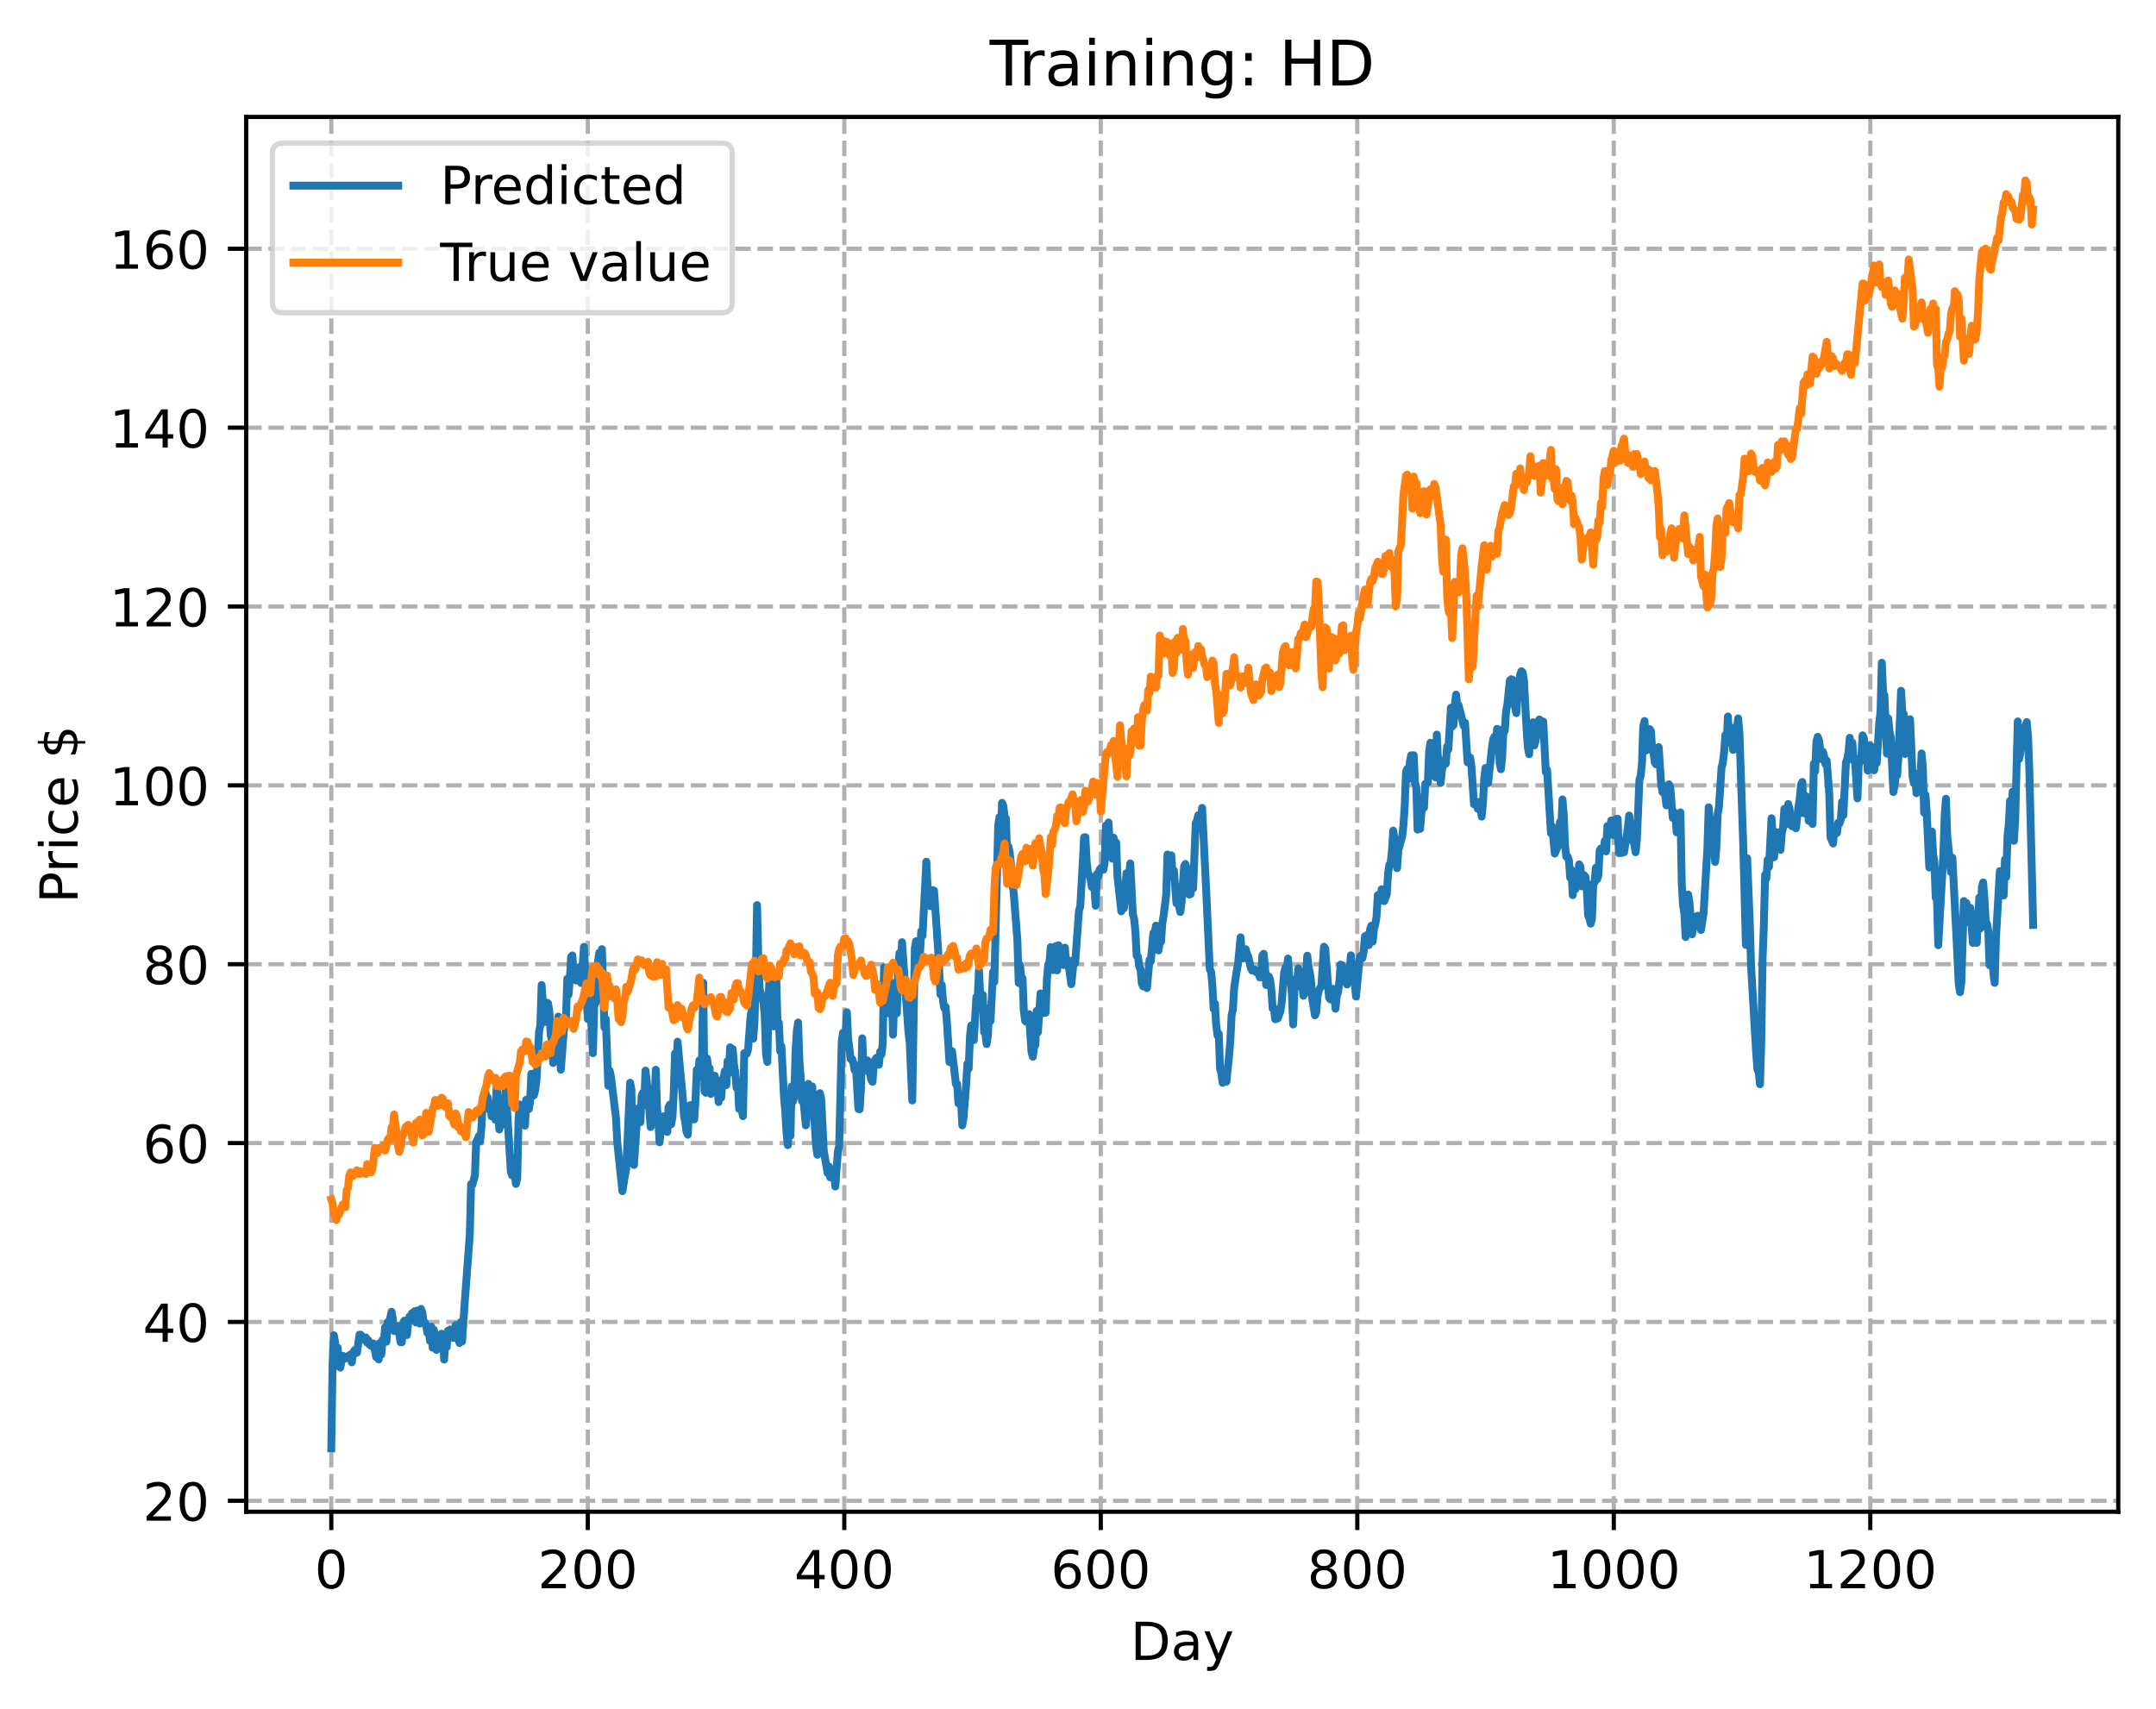 <?xml version="1.0" encoding="utf-8" standalone="no"?>
<!DOCTYPE svg PUBLIC "-//W3C//DTD SVG 1.1//EN"
  "http://www.w3.org/Graphics/SVG/1.1/DTD/svg11.dtd">
<!-- Created with matplotlib (https://matplotlib.org/) -->
<svg height="325.986pt" version="1.1" viewBox="0 0 411.286 325.986" width="411.286pt" xmlns="http://www.w3.org/2000/svg" xmlns:xlink="http://www.w3.org/1999/xlink">
 <defs>
  <style type="text/css">
*{stroke-linecap:butt;stroke-linejoin:round;}
  </style>
 </defs>
 <g id="figure_1">
  <g id="patch_1">
   <path d="M 0 325.986 
L 411.286 325.986 
L 411.286 0 
L 0 0 
z
" style="fill:#ffffff;"/>
  </g>
  <g id="axes_1">
   <g id="patch_2">
    <path d="M 46.966 288.43 
L 404.086 288.43 
L 404.086 22.318 
L 46.966 22.318 
z
" style="fill:#ffffff;"/>
   </g>
   <g id="matplotlib.axis_1">
    <g id="xtick_1">
     <g id="line2d_1">
      <path clip-path="url(#p5c9f00a9af)" d="M 63.198 288.43 
L 63.198 22.318 
" style="fill:none;stroke:#b0b0b0;stroke-dasharray:2.96,1.28;stroke-dashoffset:0;stroke-width:0.8;"/>
     </g>
     <g id="line2d_2">
      <defs>
       <path d="M 0 0 
L 0 3.5 
" id="ma6a06891a1" style="stroke:#000000;stroke-width:0.8;"/>
      </defs>
      <g>
       <use style="stroke:#000000;stroke-width:0.8;" x="63.198" xlink:href="#ma6a06891a1" y="288.43"/>
      </g>
     </g>
     <g id="text_1">
      <!-- 0 -->
      <defs>
       <path d="M 31.781 66.406 
Q 24.172 66.406 20.328 58.906 
Q 16.5 51.422 16.5 36.375 
Q 16.5 21.391 20.328 13.891 
Q 24.172 6.391 31.781 6.391 
Q 39.453 6.391 43.281 13.891 
Q 47.125 21.391 47.125 36.375 
Q 47.125 51.422 43.281 58.906 
Q 39.453 66.406 31.781 66.406 
z
M 31.781 74.219 
Q 44.047 74.219 50.516 64.516 
Q 56.984 54.828 56.984 36.375 
Q 56.984 17.969 50.516 8.266 
Q 44.047 -1.422 31.781 -1.422 
Q 19.531 -1.422 13.062 8.266 
Q 6.594 17.969 6.594 36.375 
Q 6.594 54.828 13.062 64.516 
Q 19.531 74.219 31.781 74.219 
z
" id="DejaVuSans-48"/>
      </defs>
      <g transform="translate(60.017 303.029)scale(0.1 -0.1)">
       <use xlink:href="#DejaVuSans-48"/>
      </g>
     </g>
    </g>
    <g id="xtick_2">
     <g id="line2d_3">
      <path clip-path="url(#p5c9f00a9af)" d="M 112.129 288.43 
L 112.129 22.318 
" style="fill:none;stroke:#b0b0b0;stroke-dasharray:2.96,1.28;stroke-dashoffset:0;stroke-width:0.8;"/>
     </g>
     <g id="line2d_4">
      <g>
       <use style="stroke:#000000;stroke-width:0.8;" x="112.129" xlink:href="#ma6a06891a1" y="288.43"/>
      </g>
     </g>
     <g id="text_2">
      <!-- 200 -->
      <defs>
       <path d="M 19.188 8.297 
L 53.609 8.297 
L 53.609 0 
L 7.328 0 
L 7.328 8.297 
Q 12.938 14.109 22.625 23.891 
Q 32.328 33.688 34.812 36.531 
Q 39.547 41.844 41.422 45.531 
Q 43.312 49.219 43.312 52.781 
Q 43.312 58.594 39.234 62.25 
Q 35.156 65.922 28.609 65.922 
Q 23.969 65.922 18.812 64.312 
Q 13.672 62.703 7.812 59.422 
L 7.812 69.391 
Q 13.766 71.781 18.938 73 
Q 24.125 74.219 28.422 74.219 
Q 39.75 74.219 46.484 68.547 
Q 53.219 62.891 53.219 53.422 
Q 53.219 48.922 51.531 44.891 
Q 49.859 40.875 45.406 35.406 
Q 44.188 33.984 37.641 27.219 
Q 31.109 20.453 19.188 8.297 
z
" id="DejaVuSans-50"/>
      </defs>
      <g transform="translate(102.585 303.029)scale(0.1 -0.1)">
       <use xlink:href="#DejaVuSans-50"/>
       <use x="63.623" xlink:href="#DejaVuSans-48"/>
       <use x="127.246" xlink:href="#DejaVuSans-48"/>
      </g>
     </g>
    </g>
    <g id="xtick_3">
     <g id="line2d_5">
      <path clip-path="url(#p5c9f00a9af)" d="M 161.06 288.43 
L 161.06 22.318 
" style="fill:none;stroke:#b0b0b0;stroke-dasharray:2.96,1.28;stroke-dashoffset:0;stroke-width:0.8;"/>
     </g>
     <g id="line2d_6">
      <g>
       <use style="stroke:#000000;stroke-width:0.8;" x="161.06" xlink:href="#ma6a06891a1" y="288.43"/>
      </g>
     </g>
     <g id="text_3">
      <!-- 400 -->
      <defs>
       <path d="M 37.797 64.312 
L 12.891 25.391 
L 37.797 25.391 
z
M 35.203 72.906 
L 47.609 72.906 
L 47.609 25.391 
L 58.016 25.391 
L 58.016 17.188 
L 47.609 17.188 
L 47.609 0 
L 37.797 0 
L 37.797 17.188 
L 4.891 17.188 
L 4.891 26.703 
z
" id="DejaVuSans-52"/>
      </defs>
      <g transform="translate(151.516 303.029)scale(0.1 -0.1)">
       <use xlink:href="#DejaVuSans-52"/>
       <use x="63.623" xlink:href="#DejaVuSans-48"/>
       <use x="127.246" xlink:href="#DejaVuSans-48"/>
      </g>
     </g>
    </g>
    <g id="xtick_4">
     <g id="line2d_7">
      <path clip-path="url(#p5c9f00a9af)" d="M 209.99 288.43 
L 209.99 22.318 
" style="fill:none;stroke:#b0b0b0;stroke-dasharray:2.96,1.28;stroke-dashoffset:0;stroke-width:0.8;"/>
     </g>
     <g id="line2d_8">
      <g>
       <use style="stroke:#000000;stroke-width:0.8;" x="209.99" xlink:href="#ma6a06891a1" y="288.43"/>
      </g>
     </g>
     <g id="text_4">
      <!-- 600 -->
      <defs>
       <path d="M 33.016 40.375 
Q 26.375 40.375 22.484 35.828 
Q 18.609 31.297 18.609 23.391 
Q 18.609 15.531 22.484 10.953 
Q 26.375 6.391 33.016 6.391 
Q 39.656 6.391 43.531 10.953 
Q 47.406 15.531 47.406 23.391 
Q 47.406 31.297 43.531 35.828 
Q 39.656 40.375 33.016 40.375 
z
M 52.594 71.297 
L 52.594 62.312 
Q 48.875 64.062 45.094 64.984 
Q 41.312 65.922 37.594 65.922 
Q 27.828 65.922 22.672 59.328 
Q 17.531 52.734 16.797 39.406 
Q 19.672 43.656 24.016 45.922 
Q 28.375 48.188 33.594 48.188 
Q 44.578 48.188 50.953 41.516 
Q 57.328 34.859 57.328 23.391 
Q 57.328 12.156 50.688 5.359 
Q 44.047 -1.422 33.016 -1.422 
Q 20.359 -1.422 13.672 8.266 
Q 6.984 17.969 6.984 36.375 
Q 6.984 53.656 15.188 63.938 
Q 23.391 74.219 37.203 74.219 
Q 40.922 74.219 44.703 73.484 
Q 48.484 72.75 52.594 71.297 
z
" id="DejaVuSans-54"/>
      </defs>
      <g transform="translate(200.446 303.029)scale(0.1 -0.1)">
       <use xlink:href="#DejaVuSans-54"/>
       <use x="63.623" xlink:href="#DejaVuSans-48"/>
       <use x="127.246" xlink:href="#DejaVuSans-48"/>
      </g>
     </g>
    </g>
    <g id="xtick_5">
     <g id="line2d_9">
      <path clip-path="url(#p5c9f00a9af)" d="M 258.921 288.43 
L 258.921 22.318 
" style="fill:none;stroke:#b0b0b0;stroke-dasharray:2.96,1.28;stroke-dashoffset:0;stroke-width:0.8;"/>
     </g>
     <g id="line2d_10">
      <g>
       <use style="stroke:#000000;stroke-width:0.8;" x="258.921" xlink:href="#ma6a06891a1" y="288.43"/>
      </g>
     </g>
     <g id="text_5">
      <!-- 800 -->
      <defs>
       <path d="M 31.781 34.625 
Q 24.75 34.625 20.719 30.859 
Q 16.703 27.094 16.703 20.516 
Q 16.703 13.922 20.719 10.156 
Q 24.75 6.391 31.781 6.391 
Q 38.812 6.391 42.859 10.172 
Q 46.922 13.969 46.922 20.516 
Q 46.922 27.094 42.891 30.859 
Q 38.875 34.625 31.781 34.625 
z
M 21.922 38.812 
Q 15.578 40.375 12.031 44.719 
Q 8.5 49.078 8.5 55.328 
Q 8.5 64.062 14.719 69.141 
Q 20.953 74.219 31.781 74.219 
Q 42.672 74.219 48.875 69.141 
Q 55.078 64.062 55.078 55.328 
Q 55.078 49.078 51.531 44.719 
Q 48 40.375 41.703 38.812 
Q 48.828 37.156 52.797 32.312 
Q 56.781 27.484 56.781 20.516 
Q 56.781 9.906 50.312 4.234 
Q 43.844 -1.422 31.781 -1.422 
Q 19.734 -1.422 13.25 4.234 
Q 6.781 9.906 6.781 20.516 
Q 6.781 27.484 10.781 32.312 
Q 14.797 37.156 21.922 38.812 
z
M 18.312 54.391 
Q 18.312 48.734 21.844 45.562 
Q 25.391 42.391 31.781 42.391 
Q 38.141 42.391 41.719 45.562 
Q 45.312 48.734 45.312 54.391 
Q 45.312 60.062 41.719 63.234 
Q 38.141 66.406 31.781 66.406 
Q 25.391 66.406 21.844 63.234 
Q 18.312 60.062 18.312 54.391 
z
" id="DejaVuSans-56"/>
      </defs>
      <g transform="translate(249.377 303.029)scale(0.1 -0.1)">
       <use xlink:href="#DejaVuSans-56"/>
       <use x="63.623" xlink:href="#DejaVuSans-48"/>
       <use x="127.246" xlink:href="#DejaVuSans-48"/>
      </g>
     </g>
    </g>
    <g id="xtick_6">
     <g id="line2d_11">
      <path clip-path="url(#p5c9f00a9af)" d="M 307.851 288.43 
L 307.851 22.318 
" style="fill:none;stroke:#b0b0b0;stroke-dasharray:2.96,1.28;stroke-dashoffset:0;stroke-width:0.8;"/>
     </g>
     <g id="line2d_12">
      <g>
       <use style="stroke:#000000;stroke-width:0.8;" x="307.851" xlink:href="#ma6a06891a1" y="288.43"/>
      </g>
     </g>
     <g id="text_6">
      <!-- 1000 -->
      <defs>
       <path d="M 12.406 8.297 
L 28.516 8.297 
L 28.516 63.922 
L 10.984 60.406 
L 10.984 69.391 
L 28.422 72.906 
L 38.281 72.906 
L 38.281 8.297 
L 54.391 8.297 
L 54.391 0 
L 12.406 0 
z
" id="DejaVuSans-49"/>
      </defs>
      <g transform="translate(295.126 303.029)scale(0.1 -0.1)">
       <use xlink:href="#DejaVuSans-49"/>
       <use x="63.623" xlink:href="#DejaVuSans-48"/>
       <use x="127.246" xlink:href="#DejaVuSans-48"/>
       <use x="190.869" xlink:href="#DejaVuSans-48"/>
      </g>
     </g>
    </g>
    <g id="xtick_7">
     <g id="line2d_13">
      <path clip-path="url(#p5c9f00a9af)" d="M 356.782 288.43 
L 356.782 22.318 
" style="fill:none;stroke:#b0b0b0;stroke-dasharray:2.96,1.28;stroke-dashoffset:0;stroke-width:0.8;"/>
     </g>
     <g id="line2d_14">
      <g>
       <use style="stroke:#000000;stroke-width:0.8;" x="356.782" xlink:href="#ma6a06891a1" y="288.43"/>
      </g>
     </g>
     <g id="text_7">
      <!-- 1200 -->
      <g transform="translate(344.057 303.029)scale(0.1 -0.1)">
       <use xlink:href="#DejaVuSans-49"/>
       <use x="63.623" xlink:href="#DejaVuSans-50"/>
       <use x="127.246" xlink:href="#DejaVuSans-48"/>
       <use x="190.869" xlink:href="#DejaVuSans-48"/>
      </g>
     </g>
    </g>
    <g id="text_8">
     <!-- Day -->
     <defs>
      <path d="M 19.672 64.797 
L 19.672 8.109 
L 31.594 8.109 
Q 46.688 8.109 53.688 14.938 
Q 60.688 21.781 60.688 36.531 
Q 60.688 51.172 53.688 57.984 
Q 46.688 64.797 31.594 64.797 
z
M 9.812 72.906 
L 30.078 72.906 
Q 51.266 72.906 61.172 64.094 
Q 71.094 55.281 71.094 36.531 
Q 71.094 17.672 61.125 8.828 
Q 51.172 0 30.078 0 
L 9.812 0 
z
" id="DejaVuSans-68"/>
      <path d="M 34.281 27.484 
Q 23.391 27.484 19.188 25 
Q 14.984 22.516 14.984 16.5 
Q 14.984 11.719 18.141 8.906 
Q 21.297 6.109 26.703 6.109 
Q 34.188 6.109 38.703 11.406 
Q 43.219 16.703 43.219 25.484 
L 43.219 27.484 
z
M 52.203 31.203 
L 52.203 0 
L 43.219 0 
L 43.219 8.297 
Q 40.141 3.328 35.547 0.953 
Q 30.953 -1.422 24.312 -1.422 
Q 15.922 -1.422 10.953 3.297 
Q 6 8.016 6 15.922 
Q 6 25.141 12.172 29.828 
Q 18.359 34.516 30.609 34.516 
L 43.219 34.516 
L 43.219 35.406 
Q 43.219 41.609 39.141 45 
Q 35.062 48.391 27.688 48.391 
Q 23 48.391 18.547 47.266 
Q 14.109 46.141 10.016 43.891 
L 10.016 52.203 
Q 14.938 54.109 19.578 55.047 
Q 24.219 56 28.609 56 
Q 40.484 56 46.344 49.844 
Q 52.203 43.703 52.203 31.203 
z
" id="DejaVuSans-97"/>
      <path d="M 32.172 -5.078 
Q 28.375 -14.844 24.75 -17.812 
Q 21.141 -20.797 15.094 -20.797 
L 7.906 -20.797 
L 7.906 -13.281 
L 13.188 -13.281 
Q 16.891 -13.281 18.938 -11.516 
Q 21 -9.766 23.484 -3.219 
L 25.094 0.875 
L 2.984 54.688 
L 12.5 54.688 
L 29.594 11.922 
L 46.688 54.688 
L 56.203 54.688 
z
" id="DejaVuSans-121"/>
     </defs>
     <g transform="translate(215.652 316.707)scale(0.1 -0.1)">
      <use xlink:href="#DejaVuSans-68"/>
      <use x="77.002" xlink:href="#DejaVuSans-97"/>
      <use x="138.281" xlink:href="#DejaVuSans-121"/>
     </g>
    </g>
   </g>
   <g id="matplotlib.axis_2">
    <g id="ytick_1">
     <g id="line2d_15">
      <path clip-path="url(#p5c9f00a9af)" d="M 46.966 286.341 
L 404.086 286.341 
" style="fill:none;stroke:#b0b0b0;stroke-dasharray:2.96,1.28;stroke-dashoffset:0;stroke-width:0.8;"/>
     </g>
     <g id="line2d_16">
      <defs>
       <path d="M 0 0 
L -3.5 0 
" id="m17b9bacb92" style="stroke:#000000;stroke-width:0.8;"/>
      </defs>
      <g>
       <use style="stroke:#000000;stroke-width:0.8;" x="46.966" xlink:href="#m17b9bacb92" y="286.341"/>
      </g>
     </g>
     <g id="text_9">
      <!-- 20 -->
      <g transform="translate(27.241 290.14)scale(0.1 -0.1)">
       <use xlink:href="#DejaVuSans-50"/>
       <use x="63.623" xlink:href="#DejaVuSans-48"/>
      </g>
     </g>
    </g>
    <g id="ytick_2">
     <g id="line2d_17">
      <path clip-path="url(#p5c9f00a9af)" d="M 46.966 252.216 
L 404.086 252.216 
" style="fill:none;stroke:#b0b0b0;stroke-dasharray:2.96,1.28;stroke-dashoffset:0;stroke-width:0.8;"/>
     </g>
     <g id="line2d_18">
      <g>
       <use style="stroke:#000000;stroke-width:0.8;" x="46.966" xlink:href="#m17b9bacb92" y="252.216"/>
      </g>
     </g>
     <g id="text_10">
      <!-- 40 -->
      <g transform="translate(27.241 256.015)scale(0.1 -0.1)">
       <use xlink:href="#DejaVuSans-52"/>
       <use x="63.623" xlink:href="#DejaVuSans-48"/>
      </g>
     </g>
    </g>
    <g id="ytick_3">
     <g id="line2d_19">
      <path clip-path="url(#p5c9f00a9af)" d="M 46.966 218.091 
L 404.086 218.091 
" style="fill:none;stroke:#b0b0b0;stroke-dasharray:2.96,1.28;stroke-dashoffset:0;stroke-width:0.8;"/>
     </g>
     <g id="line2d_20">
      <g>
       <use style="stroke:#000000;stroke-width:0.8;" x="46.966" xlink:href="#m17b9bacb92" y="218.091"/>
      </g>
     </g>
     <g id="text_11">
      <!-- 60 -->
      <g transform="translate(27.241 221.89)scale(0.1 -0.1)">
       <use xlink:href="#DejaVuSans-54"/>
       <use x="63.623" xlink:href="#DejaVuSans-48"/>
      </g>
     </g>
    </g>
    <g id="ytick_4">
     <g id="line2d_21">
      <path clip-path="url(#p5c9f00a9af)" d="M 46.966 183.966 
L 404.086 183.966 
" style="fill:none;stroke:#b0b0b0;stroke-dasharray:2.96,1.28;stroke-dashoffset:0;stroke-width:0.8;"/>
     </g>
     <g id="line2d_22">
      <g>
       <use style="stroke:#000000;stroke-width:0.8;" x="46.966" xlink:href="#m17b9bacb92" y="183.966"/>
      </g>
     </g>
     <g id="text_12">
      <!-- 80 -->
      <g transform="translate(27.241 187.765)scale(0.1 -0.1)">
       <use xlink:href="#DejaVuSans-56"/>
       <use x="63.623" xlink:href="#DejaVuSans-48"/>
      </g>
     </g>
    </g>
    <g id="ytick_5">
     <g id="line2d_23">
      <path clip-path="url(#p5c9f00a9af)" d="M 46.966 149.841 
L 404.086 149.841 
" style="fill:none;stroke:#b0b0b0;stroke-dasharray:2.96,1.28;stroke-dashoffset:0;stroke-width:0.8;"/>
     </g>
     <g id="line2d_24">
      <g>
       <use style="stroke:#000000;stroke-width:0.8;" x="46.966" xlink:href="#m17b9bacb92" y="149.841"/>
      </g>
     </g>
     <g id="text_13">
      <!-- 100 -->
      <g transform="translate(20.878 153.641)scale(0.1 -0.1)">
       <use xlink:href="#DejaVuSans-49"/>
       <use x="63.623" xlink:href="#DejaVuSans-48"/>
       <use x="127.246" xlink:href="#DejaVuSans-48"/>
      </g>
     </g>
    </g>
    <g id="ytick_6">
     <g id="line2d_25">
      <path clip-path="url(#p5c9f00a9af)" d="M 46.966 115.716 
L 404.086 115.716 
" style="fill:none;stroke:#b0b0b0;stroke-dasharray:2.96,1.28;stroke-dashoffset:0;stroke-width:0.8;"/>
     </g>
     <g id="line2d_26">
      <g>
       <use style="stroke:#000000;stroke-width:0.8;" x="46.966" xlink:href="#m17b9bacb92" y="115.716"/>
      </g>
     </g>
     <g id="text_14">
      <!-- 120 -->
      <g transform="translate(20.878 119.516)scale(0.1 -0.1)">
       <use xlink:href="#DejaVuSans-49"/>
       <use x="63.623" xlink:href="#DejaVuSans-50"/>
       <use x="127.246" xlink:href="#DejaVuSans-48"/>
      </g>
     </g>
    </g>
    <g id="ytick_7">
     <g id="line2d_27">
      <path clip-path="url(#p5c9f00a9af)" d="M 46.966 81.592 
L 404.086 81.592 
" style="fill:none;stroke:#b0b0b0;stroke-dasharray:2.96,1.28;stroke-dashoffset:0;stroke-width:0.8;"/>
     </g>
     <g id="line2d_28">
      <g>
       <use style="stroke:#000000;stroke-width:0.8;" x="46.966" xlink:href="#m17b9bacb92" y="81.592"/>
      </g>
     </g>
     <g id="text_15">
      <!-- 140 -->
      <g transform="translate(20.878 85.391)scale(0.1 -0.1)">
       <use xlink:href="#DejaVuSans-49"/>
       <use x="63.623" xlink:href="#DejaVuSans-52"/>
       <use x="127.246" xlink:href="#DejaVuSans-48"/>
      </g>
     </g>
    </g>
    <g id="ytick_8">
     <g id="line2d_29">
      <path clip-path="url(#p5c9f00a9af)" d="M 46.966 47.467 
L 404.086 47.467 
" style="fill:none;stroke:#b0b0b0;stroke-dasharray:2.96,1.28;stroke-dashoffset:0;stroke-width:0.8;"/>
     </g>
     <g id="line2d_30">
      <g>
       <use style="stroke:#000000;stroke-width:0.8;" x="46.966" xlink:href="#m17b9bacb92" y="47.467"/>
      </g>
     </g>
     <g id="text_16">
      <!-- 160 -->
      <g transform="translate(20.878 51.266)scale(0.1 -0.1)">
       <use xlink:href="#DejaVuSans-49"/>
       <use x="63.623" xlink:href="#DejaVuSans-54"/>
       <use x="127.246" xlink:href="#DejaVuSans-48"/>
      </g>
     </g>
    </g>
    <g id="text_17">
     <!-- Price $ -->
     <defs>
      <path d="M 19.672 64.797 
L 19.672 37.406 
L 32.078 37.406 
Q 38.969 37.406 42.719 40.969 
Q 46.484 44.531 46.484 51.125 
Q 46.484 57.672 42.719 61.234 
Q 38.969 64.797 32.078 64.797 
z
M 9.812 72.906 
L 32.078 72.906 
Q 44.344 72.906 50.609 67.359 
Q 56.891 61.812 56.891 51.125 
Q 56.891 40.328 50.609 34.812 
Q 44.344 29.297 32.078 29.297 
L 19.672 29.297 
L 19.672 0 
L 9.812 0 
z
" id="DejaVuSans-80"/>
      <path d="M 41.109 46.297 
Q 39.594 47.172 37.812 47.578 
Q 36.031 48 33.891 48 
Q 26.266 48 22.188 43.047 
Q 18.109 38.094 18.109 28.812 
L 18.109 0 
L 9.078 0 
L 9.078 54.688 
L 18.109 54.688 
L 18.109 46.188 
Q 20.953 51.172 25.484 53.578 
Q 30.031 56 36.531 56 
Q 37.453 56 38.578 55.875 
Q 39.703 55.766 41.062 55.516 
z
" id="DejaVuSans-114"/>
      <path d="M 9.422 54.688 
L 18.406 54.688 
L 18.406 0 
L 9.422 0 
z
M 9.422 75.984 
L 18.406 75.984 
L 18.406 64.594 
L 9.422 64.594 
z
" id="DejaVuSans-105"/>
      <path d="M 48.781 52.594 
L 48.781 44.188 
Q 44.969 46.297 41.141 47.344 
Q 37.312 48.391 33.406 48.391 
Q 24.656 48.391 19.812 42.844 
Q 14.984 37.312 14.984 27.297 
Q 14.984 17.281 19.812 11.734 
Q 24.656 6.203 33.406 6.203 
Q 37.312 6.203 41.141 7.25 
Q 44.969 8.297 48.781 10.406 
L 48.781 2.094 
Q 45.016 0.344 40.984 -0.531 
Q 36.969 -1.422 32.422 -1.422 
Q 20.062 -1.422 12.781 6.344 
Q 5.516 14.109 5.516 27.297 
Q 5.516 40.672 12.859 48.328 
Q 20.219 56 33.016 56 
Q 37.156 56 41.109 55.141 
Q 45.062 54.297 48.781 52.594 
z
" id="DejaVuSans-99"/>
      <path d="M 56.203 29.594 
L 56.203 25.203 
L 14.891 25.203 
Q 15.484 15.922 20.484 11.062 
Q 25.484 6.203 34.422 6.203 
Q 39.594 6.203 44.453 7.469 
Q 49.312 8.734 54.109 11.281 
L 54.109 2.781 
Q 49.266 0.734 44.188 -0.344 
Q 39.109 -1.422 33.891 -1.422 
Q 20.797 -1.422 13.156 6.188 
Q 5.516 13.812 5.516 26.812 
Q 5.516 40.234 12.766 48.109 
Q 20.016 56 32.328 56 
Q 43.359 56 49.781 48.891 
Q 56.203 41.797 56.203 29.594 
z
M 47.219 32.234 
Q 47.125 39.594 43.094 43.984 
Q 39.062 48.391 32.422 48.391 
Q 24.906 48.391 20.391 44.141 
Q 15.875 39.891 15.188 32.172 
z
" id="DejaVuSans-101"/>
      <path id="DejaVuSans-32"/>
      <path d="M 33.797 -14.703 
L 28.906 -14.703 
L 28.859 0 
Q 23.734 0.094 18.609 1.188 
Q 13.484 2.297 8.297 4.5 
L 8.297 13.281 
Q 13.281 10.156 18.375 8.562 
Q 23.484 6.984 28.906 6.938 
L 28.906 29.203 
Q 18.109 30.953 13.203 35.156 
Q 8.297 39.359 8.297 46.688 
Q 8.297 54.641 13.625 59.219 
Q 18.953 63.812 28.906 64.5 
L 28.906 75.984 
L 33.797 75.984 
L 33.797 64.656 
Q 38.328 64.453 42.578 63.688 
Q 46.828 62.938 50.875 61.625 
L 50.875 53.078 
Q 46.828 55.125 42.547 56.25 
Q 38.281 57.375 33.797 57.562 
L 33.797 36.719 
Q 44.875 35.016 50.094 30.609 
Q 55.328 26.219 55.328 18.609 
Q 55.328 10.359 49.781 5.594 
Q 44.234 0.828 33.797 0.094 
z
M 28.906 37.594 
L 28.906 57.625 
Q 23.25 56.984 20.266 54.391 
Q 17.281 51.812 17.281 47.516 
Q 17.281 43.312 20.031 40.969 
Q 22.797 38.625 28.906 37.594 
z
M 33.797 28.219 
L 33.797 7.078 
Q 39.984 7.906 43.141 10.594 
Q 46.297 13.281 46.297 17.672 
Q 46.297 21.969 43.281 24.5 
Q 40.281 27.047 33.797 28.219 
z
" id="DejaVuSans-36"/>
     </defs>
     <g transform="translate(14.798 172.342)rotate(-90)scale(0.1 -0.1)">
      <use xlink:href="#DejaVuSans-80"/>
      <use x="58.553" xlink:href="#DejaVuSans-114"/>
      <use x="99.666" xlink:href="#DejaVuSans-105"/>
      <use x="127.449" xlink:href="#DejaVuSans-99"/>
      <use x="182.43" xlink:href="#DejaVuSans-101"/>
      <use x="243.953" xlink:href="#DejaVuSans-32"/>
      <use x="275.74" xlink:href="#DejaVuSans-36"/>
     </g>
    </g>
   </g>
   <g id="line2d_31">
    <path clip-path="url(#p5c9f00a9af)" d="M 63.198 276.334 
L 63.443 260.353 
L 63.688 254.754 
L 63.932 256.123 
L 64.177 258.982 
L 64.422 257.132 
L 64.666 260.68 
L 64.911 260.938 
L 65.4 258.673 
L 65.645 259.168 
L 66.134 259.157 
L 66.379 258.742 
L 66.623 258.974 
L 66.868 258.409 
L 67.113 259.926 
L 67.357 258.159 
L 67.602 257.645 
L 67.847 257.477 
L 68.091 258.104 
L 68.581 254.649 
L 68.825 254.662 
L 69.315 255.475 
L 69.559 255.694 
L 69.804 255.179 
L 70.049 256.185 
L 70.293 255.736 
L 70.538 256.6 
L 71.027 256.894 
L 71.272 256.338 
L 71.761 258.919 
L 72.006 256.89 
L 72.251 259.366 
L 72.495 256.207 
L 72.74 258.446 
L 72.984 255.611 
L 73.229 255.901 
L 73.474 253.23 
L 73.718 255.995 
L 73.963 252.265 
L 74.208 252.484 
L 74.697 250.274 
L 74.942 251.699 
L 75.186 253.95 
L 75.431 253.308 
L 75.676 253.411 
L 75.92 252.969 
L 76.41 256.104 
L 76.654 256.102 
L 76.899 252.394 
L 77.144 251.973 
L 77.633 254.722 
L 77.878 252.238 
L 78.122 251.159 
L 78.367 251.149 
L 78.611 250.524 
L 78.856 250.506 
L 79.101 250.174 
L 79.345 252.326 
L 79.59 250.058 
L 80.079 252.528 
L 80.324 249.73 
L 80.569 250.411 
L 80.813 252.461 
L 81.058 252.332 
L 81.303 253.014 
L 81.547 254.332 
L 81.792 254.031 
L 82.037 255.882 
L 82.281 253.122 
L 82.526 257.131 
L 82.771 253.731 
L 83.26 257.566 
L 83.505 255.704 
L 83.749 254.987 
L 83.994 256.299 
L 84.239 254.468 
L 84.483 255.008 
L 84.728 259.408 
L 84.972 255.719 
L 85.217 257.003 
L 85.462 253.883 
L 85.706 253.903 
L 85.951 253.65 
L 86.196 253.958 
L 86.44 255.258 
L 86.685 255.254 
L 86.93 252.837 
L 87.174 253.517 
L 87.419 255.33 
L 87.664 256.246 
L 87.908 252.25 
L 88.153 255.945 
L 88.642 248.6 
L 89.621 235.533 
L 89.866 225.903 
L 90.11 226.068 
L 90.599 224.257 
L 90.844 217.867 
L 91.089 217.456 
L 91.333 216.764 
L 91.578 217.788 
L 91.823 215.41 
L 92.067 210.689 
L 92.312 210.058 
L 92.557 208.04 
L 92.801 209.628 
L 93.046 209.384 
L 93.291 211.672 
L 93.535 210.766 
L 93.78 213.003 
L 94.025 212.517 
L 94.269 211.071 
L 94.514 213.67 
L 94.759 206.928 
L 95.248 215.5 
L 95.493 211.028 
L 95.737 214.632 
L 95.982 210.745 
L 96.227 212.268 
L 96.471 207.544 
L 97.45 223.605 
L 97.694 224.28 
L 97.939 224.306 
L 98.184 224.035 
L 98.428 225.892 
L 98.673 224.807 
L 98.918 213.481 
L 99.162 210.735 
L 99.407 211.242 
L 99.652 213.376 
L 100.141 214.778 
L 100.386 209.824 
L 100.63 210.069 
L 100.875 211.624 
L 101.12 210.164 
L 101.364 204.865 
L 101.609 209.1 
L 101.854 208.974 
L 102.098 207.962 
L 102.343 206.11 
L 102.832 196.835 
L 103.077 195.628 
L 103.321 187.925 
L 103.811 195.003 
L 104.055 191.746 
L 104.3 191.296 
L 104.545 191.421 
L 104.789 192.97 
L 105.034 197.234 
L 105.279 198.622 
L 105.523 202.813 
L 105.768 199.544 
L 106.013 199.297 
L 106.257 200.879 
L 106.502 193.965 
L 106.991 204.09 
L 107.481 197.652 
L 107.725 194.866 
L 107.97 194.121 
L 108.215 186.755 
L 108.459 189.75 
L 108.704 186.878 
L 108.948 182.566 
L 109.193 182.287 
L 109.438 186.078 
L 109.682 186.035 
L 109.927 187.086 
L 110.172 186.011 
L 110.416 187.075 
L 110.661 184.441 
L 110.906 187.58 
L 111.395 180.653 
L 112.129 194.428 
L 112.374 187.399 
L 113.108 200.943 
L 113.352 191.889 
L 113.597 191.396 
L 113.842 190.297 
L 114.086 183.329 
L 114.331 181.767 
L 114.575 183.841 
L 114.82 181.083 
L 115.309 196.056 
L 115.554 194.397 
L 116.043 207.173 
L 116.288 204.25 
L 116.533 205.338 
L 117.511 213.347 
L 117.756 217.999 
L 118.735 227.272 
L 119.224 224.258 
L 119.469 222.938 
L 120.203 206.57 
L 120.447 207.815 
L 120.692 218.288 
L 120.936 222.272 
L 121.426 214.91 
L 121.67 211.496 
L 121.915 213.879 
L 122.16 214.114 
L 122.404 209.009 
L 122.649 208.462 
L 122.894 210.784 
L 123.138 204.261 
L 123.628 208.546 
L 124.117 215.038 
L 124.606 208.994 
L 124.851 211.095 
L 125.096 204.103 
L 125.34 211.46 
L 125.585 214.038 
L 125.83 217.951 
L 126.319 213.107 
L 126.563 212.988 
L 126.808 214.52 
L 127.053 214.649 
L 127.297 215.97 
L 127.542 211.193 
L 127.787 210.736 
L 128.031 214.506 
L 128.276 213.135 
L 128.521 208.599 
L 128.765 201.007 
L 129.01 204.183 
L 129.255 198.747 
L 129.744 204.109 
L 130.233 209.126 
L 130.478 212.925 
L 130.723 214.141 
L 130.967 215.953 
L 131.212 216.496 
L 131.457 211 
L 131.701 210.843 
L 131.946 213.143 
L 132.191 213.462 
L 132.435 213.578 
L 132.68 209.895 
L 132.924 204.098 
L 133.169 205.471 
L 133.414 202.306 
L 133.658 202.701 
L 133.903 203.559 
L 134.148 187.508 
L 134.392 208.21 
L 134.637 208.489 
L 134.882 201.929 
L 135.126 203.928 
L 135.371 203.815 
L 135.616 208.721 
L 136.105 207.154 
L 136.35 205.249 
L 136.594 206.447 
L 136.839 206.1 
L 137.084 210.273 
L 137.328 206.457 
L 137.573 209.448 
L 137.818 206.539 
L 138.307 204.302 
L 138.551 207.021 
L 138.796 202.454 
L 139.041 204.754 
L 139.285 199.825 
L 139.53 201.849 
L 139.775 200.156 
L 140.019 203.144 
L 140.264 204.616 
L 140.509 207.583 
L 140.753 206.336 
L 140.998 211.571 
L 141.243 210.402 
L 141.732 212.966 
L 141.977 200.928 
L 142.221 201.168 
L 142.466 201.043 
L 142.711 200.162 
L 143.2 193.737 
L 143.445 192.632 
L 143.689 198.172 
L 143.934 194.842 
L 144.178 186.701 
L 144.423 172.684 
L 144.668 183.309 
L 144.912 188.746 
L 145.646 191.264 
L 145.891 194.036 
L 146.136 201.22 
L 146.38 202.605 
L 146.625 190.41 
L 146.87 184.783 
L 147.114 193.767 
L 147.359 187.808 
L 147.604 195.825 
L 148.093 186.955 
L 148.338 195.815 
L 148.582 195.119 
L 148.827 200.543 
L 149.072 199.641 
L 149.561 209.359 
L 149.806 212.121 
L 150.05 216.269 
L 150.295 218.491 
L 150.539 214.339 
L 150.784 216.716 
L 151.029 207.273 
L 151.273 210.139 
L 151.518 209.288 
L 151.763 200.61 
L 152.007 196.7 
L 152.252 195.091 
L 152.497 202.373 
L 152.741 205.474 
L 152.986 210.062 
L 153.231 209.567 
L 153.72 214.713 
L 153.965 211.497 
L 154.209 206.788 
L 154.454 207.766 
L 154.699 210.645 
L 154.943 207.284 
L 155.677 218.615 
L 155.922 220.326 
L 156.411 208.558 
L 156.656 209.647 
L 157.145 219.581 
L 157.879 223.813 
L 158.124 222.556 
L 158.368 224.629 
L 158.613 224.667 
L 158.858 223.567 
L 159.102 224 
L 159.347 226.377 
L 159.836 219.704 
L 160.081 218.697 
L 160.57 198.78 
L 160.815 197.048 
L 161.06 199.799 
L 161.304 197.219 
L 161.549 193.14 
L 161.794 198.089 
L 162.283 202.086 
L 162.527 202.008 
L 162.772 202.695 
L 163.017 204.173 
L 163.261 203.293 
L 163.751 211.575 
L 163.995 211.645 
L 164.24 207.7 
L 164.485 198.099 
L 164.729 203.69 
L 164.974 203.658 
L 165.219 203.315 
L 165.463 202.31 
L 165.708 204.523 
L 165.953 204.67 
L 166.197 206.027 
L 166.442 206.408 
L 166.687 203.199 
L 166.931 202.196 
L 167.176 201.834 
L 167.421 201.804 
L 167.665 203.147 
L 167.91 200.632 
L 168.154 201.177 
L 168.399 199.045 
L 168.644 184.565 
L 168.888 190.373 
L 169.133 190.926 
L 169.378 193.264 
L 169.622 192.116 
L 169.867 193.521 
L 170.112 187.489 
L 170.356 197.419 
L 170.601 190.491 
L 171.09 193.335 
L 171.335 185.365 
L 171.58 181.849 
L 171.824 185.172 
L 172.069 179.76 
L 173.292 196.805 
L 173.537 198.865 
L 174.026 209.972 
L 174.515 180.841 
L 174.76 179.569 
L 175.005 183.867 
L 175.249 179.518 
L 175.494 182.144 
L 175.739 177.659 
L 175.983 178.538 
L 176.717 164.401 
L 176.962 169.705 
L 177.451 172.892 
L 177.941 169.822 
L 178.185 169.926 
L 178.919 180.556 
L 179.409 189.754 
L 179.653 187.906 
L 179.898 190.962 
L 180.142 192.34 
L 180.387 192.085 
L 180.632 194.924 
L 181.121 202.64 
L 181.366 202.112 
L 181.61 200.556 
L 182.1 204.6 
L 182.344 206.831 
L 182.589 206.824 
L 182.834 210.52 
L 183.078 208.878 
L 183.323 209.772 
L 183.568 214.712 
L 183.812 213.21 
L 184.302 206.969 
L 184.546 202.962 
L 184.791 203.872 
L 185.036 197.64 
L 185.28 195.644 
L 185.77 198.451 
L 186.259 190.224 
L 186.503 190.709 
L 186.748 185.038 
L 186.993 189.753 
L 187.237 190.92 
L 187.482 189.819 
L 187.727 196.906 
L 187.971 197.182 
L 188.216 199.206 
L 188.461 197.549 
L 188.705 192.306 
L 188.95 194.813 
L 189.439 185.446 
L 189.684 187.342 
L 190.418 157.47 
L 190.663 155.889 
L 190.907 159.99 
L 191.152 153.176 
L 191.397 153.765 
L 191.641 155.729 
L 191.886 156.174 
L 192.13 162.848 
L 192.375 161.509 
L 192.62 162.69 
L 192.864 165.047 
L 193.109 168.588 
L 193.354 170.083 
L 194.088 179.533 
L 194.332 187.551 
L 194.577 184.111 
L 194.822 186.481 
L 195.066 186.652 
L 195.311 192.917 
L 195.556 194.769 
L 195.8 194.977 
L 196.045 194.766 
L 196.29 193.489 
L 196.779 200.793 
L 197.024 201.622 
L 197.268 199.8 
L 197.513 199.376 
L 197.758 192.875 
L 198.002 196.954 
L 198.491 189.543 
L 198.736 193.393 
L 199.225 191.982 
L 199.47 193.231 
L 199.715 186.813 
L 199.959 184.046 
L 200.204 183.543 
L 200.449 180.691 
L 200.938 185.102 
L 201.183 181.134 
L 201.427 180.49 
L 201.672 185.143 
L 201.917 180.342 
L 202.161 183.854 
L 202.651 182.562 
L 202.895 184.117 
L 203.14 180.807 
L 203.385 184.051 
L 203.629 183.105 
L 203.874 184.358 
L 204.363 187.771 
L 204.852 183.13 
L 205.097 183.793 
L 205.831 173.716 
L 206.076 172.959 
L 206.565 164.313 
L 206.81 159.773 
L 207.054 159.722 
L 207.299 164.384 
L 207.544 166.594 
L 207.788 166.935 
L 208.033 167.716 
L 208.278 169.24 
L 208.522 167.439 
L 208.767 169.224 
L 209.012 172.804 
L 209.256 166.748 
L 209.501 167.256 
L 209.746 165.953 
L 209.99 165.646 
L 210.235 165.577 
L 210.479 165.949 
L 210.724 164.587 
L 210.969 157.498 
L 211.213 157.726 
L 211.458 156.918 
L 211.703 160.852 
L 212.192 163.838 
L 212.437 159.829 
L 212.681 161.111 
L 212.926 160.775 
L 213.171 167.208 
L 213.905 173.88 
L 214.149 171.032 
L 214.394 173.3 
L 214.639 170.688 
L 214.883 166.594 
L 215.128 167.144 
L 215.373 167.187 
L 215.617 164.727 
L 216.106 174.469 
L 216.351 175.285 
L 216.596 177.776 
L 216.84 182.385 
L 217.085 182.509 
L 217.33 184.443 
L 217.574 184.897 
L 217.819 187.647 
L 218.064 188.203 
L 218.308 186.445 
L 218.553 187.209 
L 218.798 188.518 
L 219.287 183.126 
L 219.532 183.41 
L 220.021 178.01 
L 220.266 178.16 
L 220.51 176.608 
L 220.755 178.32 
L 221 181.354 
L 221.244 179.799 
L 221.489 179.645 
L 221.734 176.117 
L 221.978 174.674 
L 222.467 170.718 
L 222.712 163.036 
L 222.957 165.277 
L 223.201 166.165 
L 223.446 163.18 
L 223.691 167.306 
L 223.935 166.079 
L 224.425 172.344 
L 224.669 169.333 
L 224.914 172.941 
L 225.159 174.014 
L 225.403 172.195 
L 225.893 165.234 
L 226.137 164.834 
L 226.382 165.925 
L 226.871 170.673 
L 227.116 170.594 
L 227.361 168.691 
L 227.605 169.505 
L 228.094 157.119 
L 228.339 156.548 
L 228.584 155.537 
L 228.828 156.105 
L 229.073 156.957 
L 229.318 154.135 
L 230.052 168.91 
L 230.786 184.941 
L 231.03 185.375 
L 231.275 187.984 
L 231.52 192.498 
L 231.764 191.478 
L 232.009 195.613 
L 232.254 197.581 
L 232.498 197.241 
L 232.743 203.886 
L 232.988 204.767 
L 233.232 206.606 
L 233.722 205.218 
L 233.966 206.361 
L 234.455 201.501 
L 234.7 198.681 
L 234.945 193.672 
L 235.189 192.643 
L 235.434 188.439 
L 235.923 185.229 
L 236.168 183.943 
L 236.657 178.838 
L 236.902 182.35 
L 237.147 182.86 
L 237.636 181.096 
L 237.881 182.033 
L 238.125 182.506 
L 238.615 184.713 
L 238.859 185.172 
L 239.104 184.941 
L 239.349 184.984 
L 239.593 185.483 
L 239.838 185.294 
L 240.082 185.663 
L 240.327 186.491 
L 240.572 186.199 
L 240.816 182.275 
L 241.061 181.978 
L 241.306 184.261 
L 241.55 187.941 
L 241.795 186.143 
L 242.04 186.319 
L 242.284 186.933 
L 242.529 188.811 
L 242.774 192.425 
L 243.018 192.344 
L 243.263 194.468 
L 243.752 194.303 
L 244.242 192.984 
L 244.486 191.44 
L 244.976 185.512 
L 245.22 184.601 
L 245.465 184.922 
L 245.709 182.884 
L 245.954 186.472 
L 246.199 186.73 
L 246.443 189.752 
L 246.688 195.467 
L 246.933 188.873 
L 247.422 187.607 
L 247.667 184.73 
L 248.156 187.385 
L 248.401 187.671 
L 248.645 189.991 
L 248.89 189.533 
L 249.379 182.337 
L 249.624 184.438 
L 249.869 185.564 
L 250.113 187.254 
L 250.358 190.768 
L 250.847 193.716 
L 251.092 193.119 
L 251.337 190.064 
L 251.581 189.009 
L 251.826 188.482 
L 252.07 188.22 
L 252.56 180.63 
L 252.804 180.972 
L 253.538 190.343 
L 253.783 190.688 
L 254.028 188.989 
L 254.272 188.655 
L 254.517 189.583 
L 254.762 192.469 
L 255.006 190.028 
L 255.251 189.327 
L 255.496 187.317 
L 255.74 184.037 
L 255.985 184.145 
L 256.23 186.92 
L 256.474 184.881 
L 256.719 187.417 
L 256.964 187.839 
L 257.208 185.324 
L 257.453 185.24 
L 257.697 182.256 
L 257.942 184.756 
L 258.187 184.994 
L 258.676 190.124 
L 259.165 184.962 
L 259.41 182.554 
L 259.655 182.314 
L 259.899 182.803 
L 260.144 181.531 
L 260.389 178.626 
L 260.633 178.567 
L 260.878 178.335 
L 261.123 180.316 
L 261.367 177.265 
L 261.612 176.616 
L 261.857 179.661 
L 262.101 177.262 
L 262.346 176.381 
L 262.591 174.913 
L 262.835 170.786 
L 263.08 171.782 
L 263.325 171.843 
L 263.569 169.656 
L 264.058 171.925 
L 264.548 170.633 
L 264.792 166.645 
L 265.037 164.995 
L 265.282 164.63 
L 265.526 162.397 
L 265.771 158.472 
L 266.016 160.092 
L 266.26 163.8 
L 266.505 165.639 
L 266.75 162.227 
L 267.484 159.6 
L 267.728 157.452 
L 267.973 153.648 
L 268.218 147.217 
L 268.462 146.688 
L 268.707 148.624 
L 268.952 145.421 
L 269.196 144.104 
L 269.441 144.837 
L 269.685 144.093 
L 269.93 149.413 
L 270.175 150.126 
L 270.419 158.289 
L 270.664 157.338 
L 270.909 158.141 
L 271.398 152.061 
L 271.643 154.116 
L 271.887 149.564 
L 272.377 149.297 
L 272.621 143.495 
L 272.866 141.713 
L 273.111 144.43 
L 273.355 142.741 
L 273.6 147.471 
L 273.845 148.316 
L 274.089 140.156 
L 274.334 145.436 
L 274.823 149.392 
L 275.068 146.949 
L 275.557 144.976 
L 275.802 145.724 
L 276.046 142.457 
L 276.291 142.994 
L 276.78 135.036 
L 277.025 138.622 
L 277.27 138.355 
L 277.514 134.533 
L 277.759 132.52 
L 278.004 134.738 
L 278.248 134.543 
L 279.227 138.507 
L 279.472 137.901 
L 279.961 145.466 
L 280.206 145.455 
L 280.45 144.524 
L 280.695 146.185 
L 281.184 153.45 
L 281.429 153.553 
L 281.673 153.451 
L 281.918 154.322 
L 282.163 153.007 
L 282.407 153.597 
L 282.652 155.808 
L 282.897 153.196 
L 283.141 148.449 
L 283.386 146.516 
L 283.875 149.418 
L 284.609 142.634 
L 284.854 141.002 
L 285.099 140.531 
L 285.343 142.041 
L 285.588 139.06 
L 285.833 139.865 
L 286.077 145.52 
L 286.322 146.766 
L 286.567 144.352 
L 286.811 139.013 
L 287.056 139.465 
L 287.301 135.681 
L 287.545 134.45 
L 288.034 129.795 
L 288.279 129.592 
L 288.524 129.682 
L 288.768 133.624 
L 289.258 136.063 
L 289.502 132.454 
L 289.747 130.976 
L 289.992 128.687 
L 290.236 128.081 
L 290.481 128.339 
L 290.726 129.94 
L 291.215 139.178 
L 291.46 142.6 
L 291.704 143.896 
L 291.949 138.269 
L 292.194 138.583 
L 292.438 137.799 
L 292.683 142.224 
L 292.928 141.321 
L 293.417 137.677 
L 293.661 137.263 
L 293.906 140.168 
L 294.395 137.656 
L 294.885 147.331 
L 295.129 146.887 
L 295.863 158.972 
L 296.108 157.683 
L 296.597 162.859 
L 297.087 161.676 
L 297.331 160.219 
L 297.576 156.827 
L 297.821 158.248 
L 298.065 152.519 
L 298.31 155.404 
L 298.555 161.436 
L 298.799 163.47 
L 299.044 163.442 
L 299.289 164.12 
L 299.533 167.47 
L 299.778 165.983 
L 300.022 170.79 
L 300.267 168.402 
L 300.512 169.669 
L 301.001 167.692 
L 301.246 164.917 
L 301.49 165.303 
L 301.735 169.096 
L 301.98 166.861 
L 302.224 167.012 
L 302.469 167.342 
L 302.714 169.995 
L 302.958 174.713 
L 303.203 175.207 
L 303.448 176.227 
L 303.692 175.227 
L 303.937 168.559 
L 304.182 168.392 
L 304.426 165.574 
L 304.671 167.759 
L 304.916 167.016 
L 305.16 162.253 
L 305.405 161.89 
L 305.649 162.286 
L 305.894 162.301 
L 306.139 160.414 
L 306.383 162.439 
L 306.628 157.608 
L 306.873 159.087 
L 307.117 158.775 
L 307.362 156.536 
L 307.607 159.278 
L 307.851 157.1 
L 308.096 159.383 
L 308.341 156.219 
L 308.585 156.204 
L 308.83 162.762 
L 309.075 162.597 
L 309.319 162.754 
L 309.564 161.023 
L 309.809 162.616 
L 310.298 159.46 
L 310.543 157.953 
L 310.787 155.594 
L 311.277 159.8 
L 311.766 161.069 
L 312.01 162.604 
L 312.255 160.25 
L 312.744 148.76 
L 312.989 147.976 
L 313.234 145.568 
L 313.478 138.486 
L 313.723 137.57 
L 313.968 143.21 
L 314.212 142.91 
L 314.702 139.103 
L 314.946 139.48 
L 315.191 143.284 
L 315.436 143.637 
L 315.68 145.48 
L 315.925 145.824 
L 316.17 143.227 
L 316.414 142.535 
L 316.904 149.718 
L 317.148 151.14 
L 317.393 149.966 
L 317.637 151.463 
L 317.882 153.655 
L 318.127 153.103 
L 318.371 149.643 
L 318.616 150.155 
L 319.105 156.056 
L 319.35 154.98 
L 319.595 155.431 
L 319.839 158.818 
L 320.084 156.285 
L 320.573 154.993 
L 320.818 168.423 
L 321.063 172.741 
L 321.307 174.173 
L 321.552 178.781 
L 322.041 170.676 
L 322.286 172.267 
L 322.775 178.261 
L 323.265 175.73 
L 323.509 174.95 
L 323.754 174.759 
L 323.998 174.724 
L 324.243 175.751 
L 324.488 177.437 
L 324.977 174.294 
L 325.711 161.783 
L 325.956 154.026 
L 326.2 156.675 
L 326.445 156.335 
L 326.69 159.977 
L 326.934 160.423 
L 327.179 164.455 
L 327.424 161.65 
L 327.668 155.302 
L 327.913 153.984 
L 328.402 146.51 
L 328.647 145.511 
L 328.892 143.559 
L 329.136 140.253 
L 329.381 141.78 
L 329.625 136.699 
L 329.87 141.474 
L 330.115 138.755 
L 330.359 140.465 
L 330.604 143.081 
L 330.849 141.22 
L 331.093 140.9 
L 331.583 137.065 
L 331.827 139.99 
L 332.561 161.65 
L 333.051 180.284 
L 333.295 163.737 
L 333.785 175.762 
L 334.029 184.105 
L 334.519 192.523 
L 335.008 200.845 
L 335.252 204.081 
L 335.497 204.565 
L 335.742 206.87 
L 335.986 198.917 
L 336.231 183.071 
L 336.476 176.734 
L 336.72 166.898 
L 336.965 167.623 
L 337.21 164.054 
L 337.454 165.376 
L 337.944 156.114 
L 338.433 163.563 
L 338.678 159.856 
L 338.922 158.77 
L 339.167 161.138 
L 339.412 159.455 
L 339.656 162.156 
L 339.901 158.938 
L 340.146 157.927 
L 340.39 154.331 
L 340.635 157.325 
L 341.124 153.398 
L 341.369 154.29 
L 341.613 156.59 
L 341.858 157.654 
L 342.103 155.805 
L 342.347 156.383 
L 342.592 158.031 
L 343.081 153.912 
L 343.326 152.439 
L 343.571 149.683 
L 343.815 149.196 
L 344.06 155.156 
L 344.549 151.916 
L 344.794 153.213 
L 345.039 156.616 
L 345.283 154.475 
L 345.528 154.501 
L 345.773 157.22 
L 346.017 145.696 
L 346.262 147.182 
L 346.507 141.494 
L 346.751 140.581 
L 346.996 141.226 
L 347.485 144.843 
L 347.73 143.408 
L 347.974 144.261 
L 348.219 145.77 
L 348.464 145.108 
L 348.953 151.361 
L 349.198 159.774 
L 349.687 160.938 
L 349.932 157.964 
L 350.176 158.327 
L 350.421 158.946 
L 350.666 156.96 
L 350.91 157.112 
L 351.155 156.412 
L 351.4 152.993 
L 351.644 155.553 
L 352.134 145.492 
L 352.378 144.831 
L 352.623 143.574 
L 352.868 140.759 
L 353.112 142.884 
L 353.357 141.674 
L 353.601 145.142 
L 353.846 144.697 
L 354.335 152.327 
L 354.58 145.74 
L 354.825 145.354 
L 355.069 144.578 
L 355.314 140.295 
L 355.559 140.84 
L 355.803 142.964 
L 356.048 142.911 
L 356.293 147.029 
L 356.537 143.927 
L 356.782 142.256 
L 357.027 145.219 
L 357.271 145.538 
L 357.516 146.969 
L 357.761 144.928 
L 358.005 145.592 
L 358.495 137.944 
L 358.739 135.729 
L 358.984 126.448 
L 359.228 132.206 
L 359.473 132.594 
L 359.962 143.796 
L 360.207 137.056 
L 360.452 139.588 
L 360.696 140.708 
L 361.186 151.118 
L 361.43 149.858 
L 361.675 147.688 
L 361.92 147.905 
L 362.164 144.022 
L 362.654 131.797 
L 362.898 135.89 
L 363.143 136.186 
L 363.388 143.853 
L 363.632 140.339 
L 364.366 137.215 
L 364.856 148.246 
L 365.1 149.434 
L 365.345 147.577 
L 365.589 151.339 
L 366.079 149.09 
L 366.323 149.205 
L 366.568 143.756 
L 366.813 146.522 
L 367.057 155.056 
L 367.302 151.626 
L 367.547 154.984 
L 368.036 165.522 
L 368.525 158.641 
L 368.77 162.992 
L 369.015 164.537 
L 369.259 171.274 
L 369.504 171.608 
L 369.749 180.343 
L 370.727 162.915 
L 370.972 155.599 
L 371.216 152.395 
L 371.461 159.271 
L 371.95 164.311 
L 372.195 166.426 
L 372.44 163.647 
L 373.174 177.856 
L 373.663 187.839 
L 373.908 189.308 
L 374.152 187.432 
L 374.642 171.916 
L 374.886 174.352 
L 375.131 172.29 
L 375.376 175.93 
L 375.865 173.209 
L 376.354 179.908 
L 376.599 175.369 
L 377.088 179.917 
L 377.577 171.252 
L 377.822 177.111 
L 378.067 169.262 
L 378.311 168.365 
L 378.556 171.409 
L 378.801 175.914 
L 379.045 176.244 
L 379.29 177.574 
L 379.535 184.148 
L 379.779 180.986 
L 380.024 179.986 
L 380.269 185.748 
L 380.513 187.527 
L 380.758 178.935 
L 381.492 166.199 
L 381.737 167.576 
L 381.981 166.941 
L 382.226 170.857 
L 382.471 163.996 
L 382.715 167.349 
L 382.96 159.506 
L 383.204 157.266 
L 383.449 152.793 
L 383.694 157.378 
L 383.938 151.047 
L 384.183 160.426 
L 384.428 156.313 
L 384.917 137.643 
L 385.162 144.828 
L 385.406 143.651 
L 385.651 141.145 
L 385.896 140.14 
L 386.14 141.14 
L 386.385 138.542 
L 386.63 137.762 
L 386.874 140.504 
L 387.119 146.91 
L 387.853 176.476 
L 387.853 176.476 
" style="fill:none;stroke:#1f77b4;stroke-linecap:square;stroke-width:1.5;"/>
   </g>
   <g id="line2d_32">
    <path clip-path="url(#p5c9f00a9af)" d="M 63.198 228.823 
L 63.443 229.608 
L 63.688 231.434 
L 64.177 232.782 
L 64.422 231.246 
L 64.666 231.741 
L 65.4 229.779 
L 65.645 229.932 
L 65.89 230.342 
L 66.134 227.117 
L 66.379 226.622 
L 66.623 224.387 
L 66.868 223.67 
L 67.357 224.37 
L 67.602 223.824 
L 67.847 223.977 
L 68.091 223.278 
L 68.336 223.773 
L 68.581 224.012 
L 68.825 223.483 
L 69.07 223.858 
L 69.315 223.636 
L 69.559 223.568 
L 69.804 223.994 
L 70.049 222.101 
L 70.293 222.766 
L 70.538 222.698 
L 70.783 223.687 
L 71.027 223.124 
L 71.517 219.012 
L 71.761 219.951 
L 72.006 220.036 
L 72.251 218.995 
L 72.495 219.319 
L 72.74 219.081 
L 72.984 219.132 
L 73.229 218.569 
L 73.474 219.507 
L 73.963 217.46 
L 74.208 217.118 
L 74.452 217.528 
L 74.697 215.071 
L 74.942 215.122 
L 75.186 212.631 
L 75.92 218.535 
L 76.165 219.78 
L 76.41 218.842 
L 76.654 216.982 
L 76.899 216.624 
L 77.388 215.02 
L 77.878 214.61 
L 78.122 215.105 
L 78.367 215.907 
L 78.856 218.023 
L 79.345 214.235 
L 79.59 214.644 
L 80.079 213.621 
L 80.324 214.695 
L 80.569 216.624 
L 80.813 216.453 
L 81.058 216.112 
L 81.303 212.324 
L 81.547 215.583 
L 81.792 215.958 
L 82.526 211.573 
L 82.771 211.112 
L 83.015 209.867 
L 83.26 210.123 
L 83.505 210.993 
L 83.749 209.85 
L 83.994 210.856 
L 84.239 209.44 
L 84.483 209.594 
L 84.728 210.856 
L 84.972 211.232 
L 85.217 210.686 
L 85.462 210.498 
L 85.706 212.904 
L 85.951 213.16 
L 86.196 213.092 
L 86.685 214.576 
L 86.93 212.443 
L 87.174 212.972 
L 87.419 215.071 
L 87.664 214.73 
L 87.908 215.839 
L 88.153 215.412 
L 88.398 216.146 
L 88.642 216.265 
L 88.887 216.982 
L 89.376 212.153 
L 90.11 213.245 
L 90.355 212.597 
L 90.599 212.682 
L 90.844 211.914 
L 91.089 211.778 
L 91.333 212.153 
L 91.578 211.351 
L 91.823 211.505 
L 92.067 209.474 
L 92.801 207.069 
L 93.046 205.55 
L 93.291 204.748 
L 93.535 205.158 
L 93.78 205.806 
L 94.025 205.738 
L 94.269 206.284 
L 94.514 205.635 
L 94.759 207.239 
L 95.003 207.188 
L 95.248 206.71 
L 95.493 207.325 
L 95.737 206.13 
L 95.982 207.205 
L 96.227 205.601 
L 96.471 205.379 
L 96.716 205.567 
L 96.96 205.26 
L 97.205 205.209 
L 97.45 207.103 
L 97.694 210.618 
L 97.939 208.57 
L 98.184 211.402 
L 98.428 205.192 
L 99.162 202.684 
L 99.407 200.534 
L 99.652 200.227 
L 99.896 200.21 
L 100.141 200.602 
L 100.386 198.691 
L 100.63 198.776 
L 100.875 199.749 
L 101.12 199.732 
L 101.364 200.619 
L 101.609 202.649 
L 101.854 202.138 
L 102.098 203.093 
L 102.587 202.82 
L 102.832 201.779 
L 103.077 201.933 
L 103.321 200.943 
L 103.566 201.626 
L 103.811 201.404 
L 104.055 201.592 
L 104.3 199.288 
L 104.545 200.414 
L 104.789 199.851 
L 105.034 200.926 
L 105.279 198.947 
L 105.523 198.981 
L 105.768 198.145 
L 106.013 197.787 
L 106.257 194.852 
L 106.502 197.224 
L 106.991 196.251 
L 107.236 196.797 
L 107.481 194.204 
L 107.725 194.442 
L 107.97 195.261 
L 108.215 195.432 
L 108.459 195.278 
L 108.704 195.313 
L 108.948 194.767 
L 109.193 195.313 
L 109.438 196.319 
L 109.927 194.272 
L 110.172 192.054 
L 110.416 192.378 
L 111.15 190.774 
L 111.884 187.583 
L 112.129 189.511 
L 112.374 189.324 
L 112.618 189.494 
L 112.863 186.167 
L 113.108 184.495 
L 113.352 185.826 
L 113.597 185.689 
L 113.842 184.273 
L 114.086 184.836 
L 114.331 184.922 
L 114.575 186.252 
L 114.82 185.536 
L 115.309 192.327 
L 115.799 186.116 
L 116.043 187.839 
L 116.288 188.044 
L 116.533 190.109 
L 117.022 189.784 
L 117.267 190.552 
L 117.511 188.761 
L 117.756 190.91 
L 118.001 194.425 
L 118.245 194.511 
L 118.49 195.04 
L 118.735 193.965 
L 118.979 191.354 
L 119.224 190.33 
L 119.469 188.283 
L 119.713 189.307 
L 120.447 186.884 
L 120.692 185.297 
L 120.936 184.478 
L 121.181 184.99 
L 121.426 184.205 
L 121.67 183.045 
L 122.16 183.591 
L 122.404 183.215 
L 122.649 183.932 
L 122.894 184.154 
L 123.628 183.505 
L 123.872 185.689 
L 124.117 186.116 
L 124.606 186.355 
L 124.851 185.621 
L 125.096 186.287 
L 125.34 183.574 
L 125.585 184.546 
L 125.83 183.881 
L 126.074 185.962 
L 126.319 183.898 
L 126.563 185.724 
L 127.053 184.922 
L 127.542 192.258 
L 127.787 191.849 
L 128.031 192.139 
L 128.521 194.664 
L 128.765 194.204 
L 129.01 194.391 
L 129.255 191.764 
L 129.499 193.999 
L 129.744 192.446 
L 129.989 192.412 
L 130.478 194.374 
L 130.723 193.965 
L 130.967 195.927 
L 131.212 196.422 
L 131.946 192.429 
L 132.191 191.815 
L 132.435 192.31 
L 132.924 191.132 
L 133.414 186.508 
L 133.903 190.945 
L 134.148 190.723 
L 134.392 191.61 
L 134.637 190.672 
L 135.126 191.047 
L 135.371 190.347 
L 135.616 190.245 
L 135.86 190.996 
L 136.105 191.166 
L 136.594 193.743 
L 136.839 193.965 
L 137.328 190.245 
L 137.573 190.194 
L 137.818 192.19 
L 138.062 192.6 
L 138.307 191.235 
L 138.551 193.026 
L 138.796 193.146 
L 139.285 192.361 
L 139.53 189.46 
L 139.775 190.364 
L 140.019 190.689 
L 140.264 188.232 
L 140.509 187.583 
L 140.753 187.566 
L 140.998 189.102 
L 141.243 189.085 
L 141.732 190.074 
L 141.977 191.32 
L 142.466 191.866 
L 142.711 190.484 
L 143.445 183.915 
L 143.689 184.529 
L 143.934 183.318 
L 144.178 184.393 
L 144.423 184.256 
L 144.668 185.365 
L 145.402 182.84 
L 145.646 182.823 
L 146.136 186.167 
L 146.38 186.696 
L 146.625 186.457 
L 146.87 184.239 
L 147.114 184.649 
L 147.359 186.338 
L 147.604 185.672 
L 147.848 186.474 
L 148.093 185.655 
L 148.338 185.502 
L 148.582 186.321 
L 148.827 183.881 
L 149.072 184.051 
L 149.316 183.898 
L 149.561 183.011 
L 149.806 182.874 
L 150.05 181.321 
L 150.295 181.168 
L 150.784 179.973 
L 151.029 180.519 
L 151.273 180.741 
L 151.518 182.089 
L 152.007 180.673 
L 152.252 181.287 
L 152.497 180.537 
L 152.741 182.311 
L 153.231 182.14 
L 153.475 181.816 
L 153.72 182.26 
L 153.965 183.181 
L 154.209 183.625 
L 154.454 183.557 
L 154.699 185.399 
L 154.943 185.775 
L 155.188 186.457 
L 155.433 189.631 
L 155.677 189.204 
L 155.922 189.341 
L 156.166 192.344 
L 156.411 192.548 
L 156.656 192.054 
L 156.9 190.518 
L 157.145 190.023 
L 157.39 190.091 
L 157.634 189.597 
L 158.124 188.078 
L 158.368 187.498 
L 158.613 188.112 
L 158.858 190.023 
L 159.102 188.266 
L 159.592 187.6 
L 159.836 182.294 
L 160.081 181.065 
L 160.326 180.605 
L 160.57 180.502 
L 160.815 180.554 
L 161.06 179.069 
L 161.304 179.001 
L 161.549 179.854 
L 161.794 179.615 
L 162.038 180.246 
L 162.527 183.011 
L 162.772 186.014 
L 163.017 185.024 
L 163.506 184.273 
L 163.751 184.393 
L 164.24 183.249 
L 164.485 184.546 
L 164.729 184.87 
L 164.974 185.894 
L 165.219 186.218 
L 165.463 186.15 
L 166.197 184.051 
L 166.687 186.15 
L 166.931 188.863 
L 167.176 188.897 
L 167.421 187.788 
L 167.91 191.303 
L 168.154 190.842 
L 168.399 190.979 
L 169.133 187.447 
L 169.378 184.529 
L 169.622 186.491 
L 169.867 184.359 
L 170.112 185.024 
L 170.356 183.676 
L 170.601 184.785 
L 170.846 184.802 
L 171.09 185.109 
L 171.335 184.99 
L 171.58 186.201 
L 171.824 188.368 
L 172.069 188.948 
L 172.314 189 
L 172.803 186.918 
L 173.292 190.262 
L 173.537 190.382 
L 173.782 188.471 
L 174.026 189.938 
L 174.271 187.447 
L 174.515 187.242 
L 175.005 185.365 
L 175.249 184.495 
L 175.494 184.512 
L 175.983 183.574 
L 176.228 182.533 
L 176.962 183.318 
L 177.207 182.874 
L 177.451 182.925 
L 177.696 182.703 
L 177.941 184.29 
L 178.185 186.645 
L 178.43 187.259 
L 179.164 182.755 
L 179.653 183.676 
L 179.898 182.874 
L 180.142 183.232 
L 180.387 183.062 
L 180.632 182.686 
L 180.876 182.038 
L 181.121 182.328 
L 181.366 180.861 
L 181.855 180.468 
L 182.344 182.669 
L 182.589 182.721 
L 182.834 184.99 
L 183.078 184.632 
L 183.323 184.887 
L 183.568 184.205 
L 184.057 184.734 
L 184.302 183.83 
L 184.546 184.461 
L 185.036 182.226 
L 185.28 181.919 
L 185.525 182.209 
L 185.77 182.14 
L 186.014 182.294 
L 186.259 180.963 
L 186.748 184.393 
L 186.993 183.915 
L 187.237 183.915 
L 187.482 183.079 
L 187.727 183.164 
L 187.971 179.82 
L 188.216 179.052 
L 188.461 178.984 
L 188.705 178.643 
L 188.95 177.38 
L 189.439 177.841 
L 189.684 169.924 
L 189.929 165.624 
L 190.173 164.942 
L 190.418 165.146 
L 190.663 164.856 
L 191.397 162.621 
L 191.641 160.932 
L 192.13 168.61 
L 192.375 167.023 
L 192.62 164.157 
L 192.864 165.505 
L 193.109 168.729 
L 193.354 168.183 
L 193.598 168.235 
L 193.843 168.883 
L 194.088 167.962 
L 194.822 163.338 
L 195.066 162.911 
L 195.556 164.361 
L 195.8 161.751 
L 196.045 163.662 
L 196.29 162.058 
L 196.534 161.99 
L 197.024 165.163 
L 197.513 160.864 
L 197.758 161.341 
L 198.002 162.689 
L 198.247 159.925 
L 198.491 161.666 
L 198.736 162.553 
L 198.981 165.88 
L 199.225 166.733 
L 199.47 170.572 
L 199.959 166.494 
L 200.204 163.747 
L 200.449 159.737 
L 200.693 161.205 
L 200.938 158.714 
L 201.183 158.39 
L 201.427 157.571 
L 201.672 155.66 
L 201.917 155.95 
L 202.161 154.073 
L 202.406 154.073 
L 202.651 156.513 
L 203.14 157.042 
L 203.385 154.465 
L 203.874 152.981 
L 204.118 153.015 
L 204.608 151.548 
L 204.852 152.844 
L 205.097 153.203 
L 205.342 156.7 
L 206.076 152.776 
L 206.32 152.571 
L 206.565 154.943 
L 206.81 153.766 
L 207.054 150.865 
L 207.544 152.981 
L 208.278 150.456 
L 208.522 149.108 
L 209.012 151.65 
L 209.256 149.381 
L 209.501 150.217 
L 209.746 149.756 
L 209.99 154.858 
L 210.724 146.548 
L 210.969 143.869 
L 211.213 143.426 
L 211.458 143.767 
L 211.703 143.443 
L 211.947 142.112 
L 212.192 142.556 
L 212.437 141.361 
L 213.171 148.22 
L 213.66 138.375 
L 213.905 141.498 
L 214.394 143.477 
L 214.639 145.337 
L 214.883 148.118 
L 215.128 142.812 
L 215.373 144.296 
L 215.617 143.818 
L 215.862 139.484 
L 216.106 140.679 
L 216.351 138.99 
L 216.596 141.037 
L 216.84 141.754 
L 217.085 136.84 
L 217.33 142.3 
L 217.574 142.283 
L 217.819 137.488 
L 218.064 135.492 
L 218.308 134.502 
L 218.553 134.417 
L 218.798 135.611 
L 219.042 131.636 
L 219.287 132.25 
L 219.532 129.093 
L 219.776 129.554 
L 220.021 129.366 
L 220.266 129.383 
L 220.51 131.175 
L 220.755 128.957 
L 221 128.889 
L 221.244 121.262 
L 221.489 122.013 
L 221.978 124.674 
L 222.223 122.337 
L 222.467 122.422 
L 222.712 124.657 
L 222.957 122.695 
L 223.201 125.186 
L 223.446 123.821 
L 223.691 128.411 
L 223.935 127.541 
L 224.18 122.371 
L 224.425 124.555 
L 224.669 121.688 
L 224.914 123.258 
L 225.159 122.405 
L 225.403 123.975 
L 225.648 119.999 
L 225.893 122.422 
L 226.137 122.286 
L 226.382 126.5 
L 226.627 128.735 
L 226.871 126.193 
L 227.116 124.879 
L 227.361 126.619 
L 227.605 127.438 
L 227.85 125.033 
L 228.094 124.333 
L 228.339 125.442 
L 228.584 123.241 
L 228.828 124.981 
L 229.073 123.838 
L 229.318 125.203 
L 229.562 125.869 
L 229.807 126.892 
L 230.052 127.029 
L 230.296 129.196 
L 230.541 127.899 
L 230.786 127.37 
L 231.03 127.677 
L 231.275 126.022 
L 231.52 126.466 
L 231.764 130.407 
L 232.009 131.789 
L 232.498 137.932 
L 232.743 133.547 
L 232.988 132.677 
L 233.232 136.089 
L 233.477 135.662 
L 233.966 128.564 
L 234.211 129.537 
L 234.455 128.479 
L 234.7 130.748 
L 234.945 129.469 
L 235.434 125.391 
L 235.679 128.786 
L 235.923 129.196 
L 236.168 129.349 
L 236.413 129.093 
L 236.657 131.192 
L 236.902 129.093 
L 237.147 129.042 
L 237.391 130.356 
L 237.636 129.929 
L 237.881 130.066 
L 238.125 127.387 
L 238.615 132.148 
L 239.104 133.581 
L 239.349 131.107 
L 239.593 130.578 
L 240.082 132.762 
L 240.572 131.977 
L 240.816 129.622 
L 241.306 127.541 
L 241.55 127.353 
L 241.795 128.769 
L 242.04 128.957 
L 242.284 128.343 
L 242.529 131.858 
L 242.774 130.851 
L 243.018 129.247 
L 243.263 130.237 
L 243.508 130.527 
L 243.752 128.684 
L 243.997 131.073 
L 244.242 130.424 
L 244.731 124.418 
L 244.976 123.633 
L 245.22 123.258 
L 245.465 124.708 
L 245.709 125.152 
L 245.954 126.961 
L 246.199 126.193 
L 246.443 124.418 
L 246.688 124.947 
L 246.933 126.653 
L 247.177 127.541 
L 247.667 121.91 
L 247.911 121.757 
L 248.156 120.784 
L 248.401 121.023 
L 248.89 119.129 
L 249.135 121.586 
L 249.379 120.955 
L 249.624 119.811 
L 249.869 119.658 
L 250.113 119.658 
L 250.603 116.143 
L 250.847 116.228 
L 251.092 110.939 
L 251.337 111.007 
L 251.581 114.795 
L 252.07 128.445 
L 252.315 131.124 
L 252.56 122.661 
L 252.804 119.709 
L 253.049 119.948 
L 253.294 121.757 
L 253.538 127.541 
L 253.783 121.722 
L 254.028 121.518 
L 254.272 125.237 
L 254.517 121.808 
L 254.762 126.005 
L 255.006 125.118 
L 255.251 123.497 
L 255.496 124.708 
L 255.985 119.436 
L 256.23 119.283 
L 256.474 124.043 
L 256.719 121.552 
L 256.964 122.883 
L 257.208 122.251 
L 257.453 121.961 
L 257.697 121.279 
L 257.942 125.783 
L 258.187 127.814 
L 258.676 120.784 
L 258.921 119.453 
L 259.165 117.081 
L 259.41 117.969 
L 260.144 113.447 
L 260.389 112.475 
L 260.633 112.969 
L 260.878 115.256 
L 261.367 111.041 
L 261.612 110.427 
L 261.857 110.854 
L 262.101 110.086 
L 262.346 108.277 
L 262.591 107.851 
L 262.835 107.168 
L 263.569 109.523 
L 263.814 109.506 
L 264.058 108.192 
L 264.303 106.059 
L 264.548 106.537 
L 265.037 105.513 
L 265.282 108.038 
L 265.526 106.742 
L 265.771 107.68 
L 266.016 109.216 
L 266.26 115.716 
L 266.505 114.283 
L 266.75 105.172 
L 267.239 104.012 
L 267.728 94.388 
L 268.218 90.72 
L 268.462 90.566 
L 268.707 92.034 
L 268.952 91.095 
L 269.196 92.153 
L 269.441 97.067 
L 269.685 90.925 
L 269.93 91.949 
L 270.175 92.102 
L 270.419 95.412 
L 270.664 94.32 
L 270.909 97.903 
L 271.153 95.225 
L 271.398 96.453 
L 271.643 93.706 
L 272.132 98.159 
L 272.866 93.348 
L 273.355 94.081 
L 273.6 92.341 
L 273.845 92.938 
L 274.823 100.224 
L 275.068 106.503 
L 275.313 109.062 
L 275.802 102.937 
L 276.046 113.328 
L 276.291 116.365 
L 276.536 117.03 
L 276.78 116.126 
L 277.025 121.757 
L 277.514 111.007 
L 277.759 112.799 
L 278.004 111.963 
L 278.248 113.038 
L 278.493 111.826 
L 278.738 105.889 
L 278.982 104.609 
L 279.472 109.25 
L 279.716 113.823 
L 280.206 129.622 
L 280.45 126.193 
L 280.695 125.391 
L 280.94 127.199 
L 281.673 113.652 
L 281.918 115.768 
L 282.652 107.987 
L 283.141 104.012 
L 283.386 105.035 
L 283.631 108.687 
L 283.875 105.991 
L 284.12 106.179 
L 284.365 104.114 
L 284.609 106.23 
L 285.099 104.251 
L 285.343 105.428 
L 285.588 105.667 
L 285.833 101.282 
L 286.077 100.633 
L 286.567 97.886 
L 287.056 96.351 
L 287.79 98.279 
L 288.034 97.869 
L 288.279 96.811 
L 288.768 92.819 
L 289.013 92.802 
L 289.258 90.379 
L 289.502 90.379 
L 289.747 90.839 
L 289.992 89.372 
L 290.236 92.051 
L 290.481 92.477 
L 290.726 93.518 
L 290.97 91.181 
L 291.215 92.102 
L 291.704 90.106 
L 291.949 87.052 
L 292.194 89.372 
L 292.438 89.799 
L 292.683 90.805 
L 292.928 88.997 
L 293.172 89.014 
L 293.417 89.543 
L 293.661 88.843 
L 293.906 93.996 
L 294.151 92.017 
L 294.395 88.331 
L 294.64 90.908 
L 294.885 89.85 
L 295.129 90.686 
L 295.374 88.929 
L 295.619 88.007 
L 295.863 85.84 
L 296.108 91.317 
L 296.353 91.505 
L 296.597 93.314 
L 296.842 89.543 
L 297.087 95.242 
L 297.331 95.634 
L 297.576 95.702 
L 297.821 95.498 
L 298.065 96.231 
L 298.31 92.921 
L 298.555 93.194 
L 298.799 91.744 
L 299.044 91.931 
L 299.289 95.037 
L 299.533 95.532 
L 299.778 94.542 
L 300.022 95.685 
L 300.267 100.036 
L 300.512 98.791 
L 301.246 100.65 
L 301.49 102.357 
L 301.735 106.776 
L 302.224 103.159 
L 302.469 103.534 
L 302.714 102.715 
L 302.958 102.51 
L 303.203 102.749 
L 303.448 101.572 
L 303.937 107.748 
L 304.182 102.868 
L 304.426 103.141 
L 304.671 102.595 
L 304.916 99.302 
L 305.16 99.763 
L 305.405 95.975 
L 305.649 96.675 
L 305.894 91.249 
L 306.139 89.867 
L 306.383 90.396 
L 306.628 92.58 
L 306.873 90.908 
L 307.117 90.498 
L 307.362 87.837 
L 307.851 86.011 
L 308.096 88.297 
L 308.341 87.529 
L 308.585 87.564 
L 308.83 87.137 
L 309.075 87.888 
L 309.319 85.072 
L 309.564 84.595 
L 309.809 83.69 
L 310.053 86.335 
L 310.298 86.608 
L 310.543 88.331 
L 310.787 86.864 
L 311.032 88.058 
L 311.277 88.229 
L 311.521 89.099 
L 311.766 86.642 
L 312.01 87.444 
L 312.255 86.608 
L 312.5 88.024 
L 312.744 88.161 
L 312.989 90.464 
L 313.234 89.338 
L 313.478 89.543 
L 313.723 88.041 
L 313.968 90.02 
L 314.212 89.389 
L 314.457 91.215 
L 314.702 89.713 
L 314.946 91.658 
L 315.191 91.624 
L 315.436 91.437 
L 315.68 89.867 
L 316.17 93.894 
L 316.414 96.504 
L 316.659 102.51 
L 316.904 101.06 
L 317.148 105.957 
L 317.637 103.841 
L 317.882 105.291 
L 318.127 104.984 
L 318.371 104.063 
L 318.616 101.879 
L 318.861 100.787 
L 319.105 102.425 
L 319.35 106.417 
L 319.839 101.606 
L 320.084 102.186 
L 320.329 100.906 
L 320.573 101.213 
L 320.818 101.725 
L 321.063 102.783 
L 321.307 98.33 
L 321.797 103.346 
L 322.041 105.735 
L 322.286 104.302 
L 322.531 104.984 
L 322.775 104.762 
L 323.02 106.946 
L 323.265 105.923 
L 323.509 105.667 
L 323.998 104.455 
L 324.243 102.442 
L 324.488 110.018 
L 324.977 111.86 
L 325.222 109.608 
L 325.711 115.904 
L 325.956 115.222 
L 326.2 115.409 
L 326.445 114.164 
L 326.69 109.318 
L 326.934 108.465 
L 327.179 105.445 
L 327.424 100.309 
L 327.668 98.91 
L 327.913 102.63 
L 328.158 108.209 
L 328.402 106.622 
L 328.647 100.48 
L 328.892 101.503 
L 329.136 101.691 
L 329.381 96.982 
L 329.625 96.59 
L 329.87 95.975 
L 330.359 99.302 
L 330.604 99.678 
L 330.849 99.558 
L 331.093 98.876 
L 331.338 99.2 
L 331.583 100.804 
L 331.827 94.457 
L 332.072 94.337 
L 332.561 90.839 
L 332.806 87.495 
L 333.051 88.451 
L 333.295 88.69 
L 333.54 89.935 
L 333.785 89.372 
L 334.029 86.523 
L 334.274 87 
L 334.519 89.389 
L 334.763 90.038 
L 335.008 89.679 
L 335.252 90.003 
L 335.497 89.952 
L 335.742 91.693 
L 335.986 91.3 
L 336.231 89.27 
L 336.476 92 
L 336.72 92.631 
L 336.965 91.3 
L 337.21 88.246 
L 337.454 88.929 
L 337.699 90.003 
L 337.944 90.055 
L 338.188 88.536 
L 338.433 88.144 
L 338.678 89.457 
L 338.922 89.099 
L 339.167 84.885 
L 339.412 84.902 
L 339.656 85.891 
L 339.901 84.219 
L 340.146 84.441 
L 340.39 84.202 
L 340.635 85.721 
L 340.88 85.96 
L 341.124 86.796 
L 341.369 85.038 
L 341.613 87.581 
L 341.858 87.308 
L 342.592 81.848 
L 342.837 81.813 
L 343.326 77.855 
L 343.571 78.964 
L 344.06 73.026 
L 344.305 72.634 
L 344.549 73.555 
L 344.794 71.44 
L 345.283 73.214 
L 345.773 68.027 
L 346.017 68.266 
L 346.262 69.426 
L 346.507 71.32 
L 346.751 69.784 
L 346.996 70.296 
L 347.24 69.904 
L 347.485 68.914 
L 347.73 69.375 
L 348.464 65.212 
L 348.953 70.313 
L 349.442 67.959 
L 349.687 68.437 
L 349.932 69.87 
L 350.176 69.307 
L 350.666 69.733 
L 350.91 69.938 
L 351.4 70.774 
L 351.644 70.262 
L 351.889 69.238 
L 352.134 69.426 
L 352.378 67.583 
L 352.623 67.601 
L 352.868 70.433 
L 353.112 71.508 
L 353.357 69.119 
L 353.601 68.351 
L 353.846 69.273 
L 355.314 54.087 
L 355.559 54.121 
L 355.803 57.346 
L 356.048 56.083 
L 356.293 55.998 
L 356.537 56.237 
L 357.516 50.658 
L 357.761 53.951 
L 358.495 50.436 
L 358.739 54.138 
L 358.984 54.804 
L 359.228 53.78 
L 359.473 54.36 
L 359.718 56.288 
L 359.962 55.998 
L 360.207 53.507 
L 360.696 57.909 
L 360.941 58.54 
L 361.186 55.742 
L 361.43 55.401 
L 361.92 57.363 
L 362.164 56.066 
L 362.409 58.557 
L 362.898 60.81 
L 363.143 57.721 
L 363.388 52.995 
L 363.632 52.978 
L 363.877 53.2 
L 364.122 49.497 
L 364.856 55.179 
L 365.1 62.294 
L 365.345 62.106 
L 365.834 59.018 
L 366.079 60.844 
L 366.323 58.728 
L 366.568 57.687 
L 366.813 59.939 
L 367.057 61.031 
L 367.302 60.724 
L 367.791 63.506 
L 368.036 60.11 
L 368.281 58.916 
L 368.525 59.615 
L 368.77 57.892 
L 369.015 60.827 
L 369.259 58.899 
L 369.504 69.597 
L 369.749 70.245 
L 369.993 73.777 
L 370.238 69.699 
L 370.483 70.177 
L 370.727 68.402 
L 370.972 67.805 
L 371.216 65.212 
L 371.461 64.785 
L 371.706 63.676 
L 371.95 63.181 
L 372.195 59.837 
L 372.44 58.813 
L 372.684 58.813 
L 372.929 55.554 
L 373.174 57.909 
L 373.418 56.203 
L 373.663 57.261 
L 373.908 64.239 
L 374.152 60.69 
L 374.642 68.812 
L 374.886 65.894 
L 375.131 64.683 
L 375.62 67.515 
L 376.11 62.158 
L 376.354 64.802 
L 376.599 64.529 
L 376.844 64.751 
L 377.088 63.198 
L 377.333 59.53 
L 377.577 53.336 
L 378.067 48.047 
L 378.311 50.248 
L 378.556 47.62 
L 378.801 47.433 
L 379.045 48.525 
L 379.535 51.204 
L 379.779 51.459 
L 380.024 49.719 
L 380.269 48.849 
L 381.003 45.317 
L 381.247 45.897 
L 381.737 41.393 
L 381.981 40.608 
L 382.226 38.646 
L 382.471 38.441 
L 382.715 37.025 
L 383.204 37.724 
L 383.449 38.663 
L 383.694 38.509 
L 383.938 39.635 
L 384.183 39.84 
L 384.428 40.267 
L 384.672 41.751 
L 384.917 41.58 
L 385.162 41.939 
L 385.406 41.614 
L 385.896 37.178 
L 386.14 37.11 
L 386.385 34.414 
L 386.63 34.943 
L 386.874 38.407 
L 387.119 37.605 
L 387.364 38.287 
L 387.608 42.843 
L 387.853 39.976 
L 387.853 39.976 
" style="fill:none;stroke:#ff7f0e;stroke-linecap:square;stroke-width:1.5;"/>
   </g>
   <g id="patch_3">
    <path d="M 46.966 288.43 
L 46.966 22.318 
" style="fill:none;stroke:#000000;stroke-linecap:square;stroke-linejoin:miter;stroke-width:0.8;"/>
   </g>
   <g id="patch_4">
    <path d="M 404.086 288.43 
L 404.086 22.318 
" style="fill:none;stroke:#000000;stroke-linecap:square;stroke-linejoin:miter;stroke-width:0.8;"/>
   </g>
   <g id="patch_5">
    <path d="M 46.966 288.43 
L 404.086 288.43 
" style="fill:none;stroke:#000000;stroke-linecap:square;stroke-linejoin:miter;stroke-width:0.8;"/>
   </g>
   <g id="patch_6">
    <path d="M 46.966 22.318 
L 404.086 22.318 
" style="fill:none;stroke:#000000;stroke-linecap:square;stroke-linejoin:miter;stroke-width:0.8;"/>
   </g>
   <g id="text_18">
    <!-- Training: HD -->
    <defs>
     <path d="M -0.297 72.906 
L 61.375 72.906 
L 61.375 64.594 
L 35.5 64.594 
L 35.5 0 
L 25.594 0 
L 25.594 64.594 
L -0.297 64.594 
z
" id="DejaVuSans-84"/>
     <path d="M 54.891 33.016 
L 54.891 0 
L 45.906 0 
L 45.906 32.719 
Q 45.906 40.484 42.875 44.328 
Q 39.844 48.188 33.797 48.188 
Q 26.516 48.188 22.312 43.547 
Q 18.109 38.922 18.109 30.906 
L 18.109 0 
L 9.078 0 
L 9.078 54.688 
L 18.109 54.688 
L 18.109 46.188 
Q 21.344 51.125 25.703 53.562 
Q 30.078 56 35.797 56 
Q 45.219 56 50.047 50.172 
Q 54.891 44.344 54.891 33.016 
z
" id="DejaVuSans-110"/>
     <path d="M 45.406 27.984 
Q 45.406 37.75 41.375 43.109 
Q 37.359 48.484 30.078 48.484 
Q 22.859 48.484 18.828 43.109 
Q 14.797 37.75 14.797 27.984 
Q 14.797 18.266 18.828 12.891 
Q 22.859 7.516 30.078 7.516 
Q 37.359 7.516 41.375 12.891 
Q 45.406 18.266 45.406 27.984 
z
M 54.391 6.781 
Q 54.391 -7.172 48.188 -13.984 
Q 42 -20.797 29.203 -20.797 
Q 24.469 -20.797 20.266 -20.094 
Q 16.062 -19.391 12.109 -17.922 
L 12.109 -9.188 
Q 16.062 -11.328 19.922 -12.344 
Q 23.781 -13.375 27.781 -13.375 
Q 36.625 -13.375 41.016 -8.766 
Q 45.406 -4.156 45.406 5.172 
L 45.406 9.625 
Q 42.625 4.781 38.281 2.391 
Q 33.938 0 27.875 0 
Q 17.828 0 11.672 7.656 
Q 5.516 15.328 5.516 27.984 
Q 5.516 40.672 11.672 48.328 
Q 17.828 56 27.875 56 
Q 33.938 56 38.281 53.609 
Q 42.625 51.219 45.406 46.391 
L 45.406 54.688 
L 54.391 54.688 
z
" id="DejaVuSans-103"/>
     <path d="M 11.719 12.406 
L 22.016 12.406 
L 22.016 0 
L 11.719 0 
z
M 11.719 51.703 
L 22.016 51.703 
L 22.016 39.312 
L 11.719 39.312 
z
" id="DejaVuSans-58"/>
     <path d="M 9.812 72.906 
L 19.672 72.906 
L 19.672 43.016 
L 55.516 43.016 
L 55.516 72.906 
L 65.375 72.906 
L 65.375 0 
L 55.516 0 
L 55.516 34.719 
L 19.672 34.719 
L 19.672 0 
L 9.812 0 
z
" id="DejaVuSans-72"/>
    </defs>
    <g transform="translate(188.794 16.318)scale(0.12 -0.12)">
     <use xlink:href="#DejaVuSans-84"/>
     <use x="46.334" xlink:href="#DejaVuSans-114"/>
     <use x="87.447" xlink:href="#DejaVuSans-97"/>
     <use x="148.727" xlink:href="#DejaVuSans-105"/>
     <use x="176.51" xlink:href="#DejaVuSans-110"/>
     <use x="239.889" xlink:href="#DejaVuSans-105"/>
     <use x="267.672" xlink:href="#DejaVuSans-110"/>
     <use x="331.051" xlink:href="#DejaVuSans-103"/>
     <use x="394.527" xlink:href="#DejaVuSans-58"/>
     <use x="428.219" xlink:href="#DejaVuSans-32"/>
     <use x="460.006" xlink:href="#DejaVuSans-72"/>
     <use x="535.201" xlink:href="#DejaVuSans-68"/>
    </g>
   </g>
   <g id="legend_1">
    <g id="patch_7">
     <path d="M 53.966 59.674 
L 137.694 59.674 
Q 139.694 59.674 139.694 57.674 
L 139.694 29.318 
Q 139.694 27.318 137.694 27.318 
L 53.966 27.318 
Q 51.966 27.318 51.966 29.318 
L 51.966 57.674 
Q 51.966 59.674 53.966 59.674 
z
" style="fill:#ffffff;opacity:0.8;stroke:#cccccc;stroke-linejoin:miter;"/>
    </g>
    <g id="line2d_33">
     <path d="M 55.966 35.417 
L 75.966 35.417 
" style="fill:none;stroke:#1f77b4;stroke-linecap:square;stroke-width:1.5;"/>
    </g>
    <g id="line2d_34"/>
    <g id="text_19">
     <!-- Predicted -->
     <defs>
      <path d="M 45.406 46.391 
L 45.406 75.984 
L 54.391 75.984 
L 54.391 0 
L 45.406 0 
L 45.406 8.203 
Q 42.578 3.328 38.25 0.953 
Q 33.938 -1.422 27.875 -1.422 
Q 17.969 -1.422 11.734 6.484 
Q 5.516 14.406 5.516 27.297 
Q 5.516 40.188 11.734 48.094 
Q 17.969 56 27.875 56 
Q 33.938 56 38.25 53.625 
Q 42.578 51.266 45.406 46.391 
z
M 14.797 27.297 
Q 14.797 17.391 18.875 11.75 
Q 22.953 6.109 30.078 6.109 
Q 37.203 6.109 41.297 11.75 
Q 45.406 17.391 45.406 27.297 
Q 45.406 37.203 41.297 42.844 
Q 37.203 48.484 30.078 48.484 
Q 22.953 48.484 18.875 42.844 
Q 14.797 37.203 14.797 27.297 
z
" id="DejaVuSans-100"/>
      <path d="M 18.312 70.219 
L 18.312 54.688 
L 36.812 54.688 
L 36.812 47.703 
L 18.312 47.703 
L 18.312 18.016 
Q 18.312 11.328 20.141 9.422 
Q 21.969 7.516 27.594 7.516 
L 36.812 7.516 
L 36.812 0 
L 27.594 0 
Q 17.188 0 13.234 3.875 
Q 9.281 7.766 9.281 18.016 
L 9.281 47.703 
L 2.688 47.703 
L 2.688 54.688 
L 9.281 54.688 
L 9.281 70.219 
z
" id="DejaVuSans-116"/>
     </defs>
     <g transform="translate(83.966 38.917)scale(0.1 -0.1)">
      <use xlink:href="#DejaVuSans-80"/>
      <use x="58.553" xlink:href="#DejaVuSans-114"/>
      <use x="97.416" xlink:href="#DejaVuSans-101"/>
      <use x="158.939" xlink:href="#DejaVuSans-100"/>
      <use x="222.416" xlink:href="#DejaVuSans-105"/>
      <use x="250.199" xlink:href="#DejaVuSans-99"/>
      <use x="305.18" xlink:href="#DejaVuSans-116"/>
      <use x="344.389" xlink:href="#DejaVuSans-101"/>
      <use x="405.912" xlink:href="#DejaVuSans-100"/>
     </g>
    </g>
    <g id="line2d_35">
     <path d="M 55.966 50.095 
L 75.966 50.095 
" style="fill:none;stroke:#ff7f0e;stroke-linecap:square;stroke-width:1.5;"/>
    </g>
    <g id="line2d_36"/>
    <g id="text_20">
     <!-- True value -->
     <defs>
      <path d="M 8.5 21.578 
L 8.5 54.688 
L 17.484 54.688 
L 17.484 21.922 
Q 17.484 14.156 20.5 10.266 
Q 23.531 6.391 29.594 6.391 
Q 36.859 6.391 41.078 11.031 
Q 45.312 15.672 45.312 23.688 
L 45.312 54.688 
L 54.297 54.688 
L 54.297 0 
L 45.312 0 
L 45.312 8.406 
Q 42.047 3.422 37.719 1 
Q 33.406 -1.422 27.688 -1.422 
Q 18.266 -1.422 13.375 4.438 
Q 8.5 10.297 8.5 21.578 
z
M 31.109 56 
z
" id="DejaVuSans-117"/>
      <path d="M 2.984 54.688 
L 12.5 54.688 
L 29.594 8.797 
L 46.688 54.688 
L 56.203 54.688 
L 35.688 0 
L 23.484 0 
z
" id="DejaVuSans-118"/>
      <path d="M 9.422 75.984 
L 18.406 75.984 
L 18.406 0 
L 9.422 0 
z
" id="DejaVuSans-108"/>
     </defs>
     <g transform="translate(83.966 53.595)scale(0.1 -0.1)">
      <use xlink:href="#DejaVuSans-84"/>
      <use x="46.334" xlink:href="#DejaVuSans-114"/>
      <use x="87.447" xlink:href="#DejaVuSans-117"/>
      <use x="150.826" xlink:href="#DejaVuSans-101"/>
      <use x="212.35" xlink:href="#DejaVuSans-32"/>
      <use x="244.137" xlink:href="#DejaVuSans-118"/>
      <use x="303.316" xlink:href="#DejaVuSans-97"/>
      <use x="364.596" xlink:href="#DejaVuSans-108"/>
      <use x="392.379" xlink:href="#DejaVuSans-117"/>
      <use x="455.758" xlink:href="#DejaVuSans-101"/>
     </g>
    </g>
   </g>
  </g>
 </g>
 <defs>
  <clipPath id="p5c9f00a9af">
   <rect height="266.112" width="357.12" x="46.966" y="22.318"/>
  </clipPath>
 </defs>
</svg>
